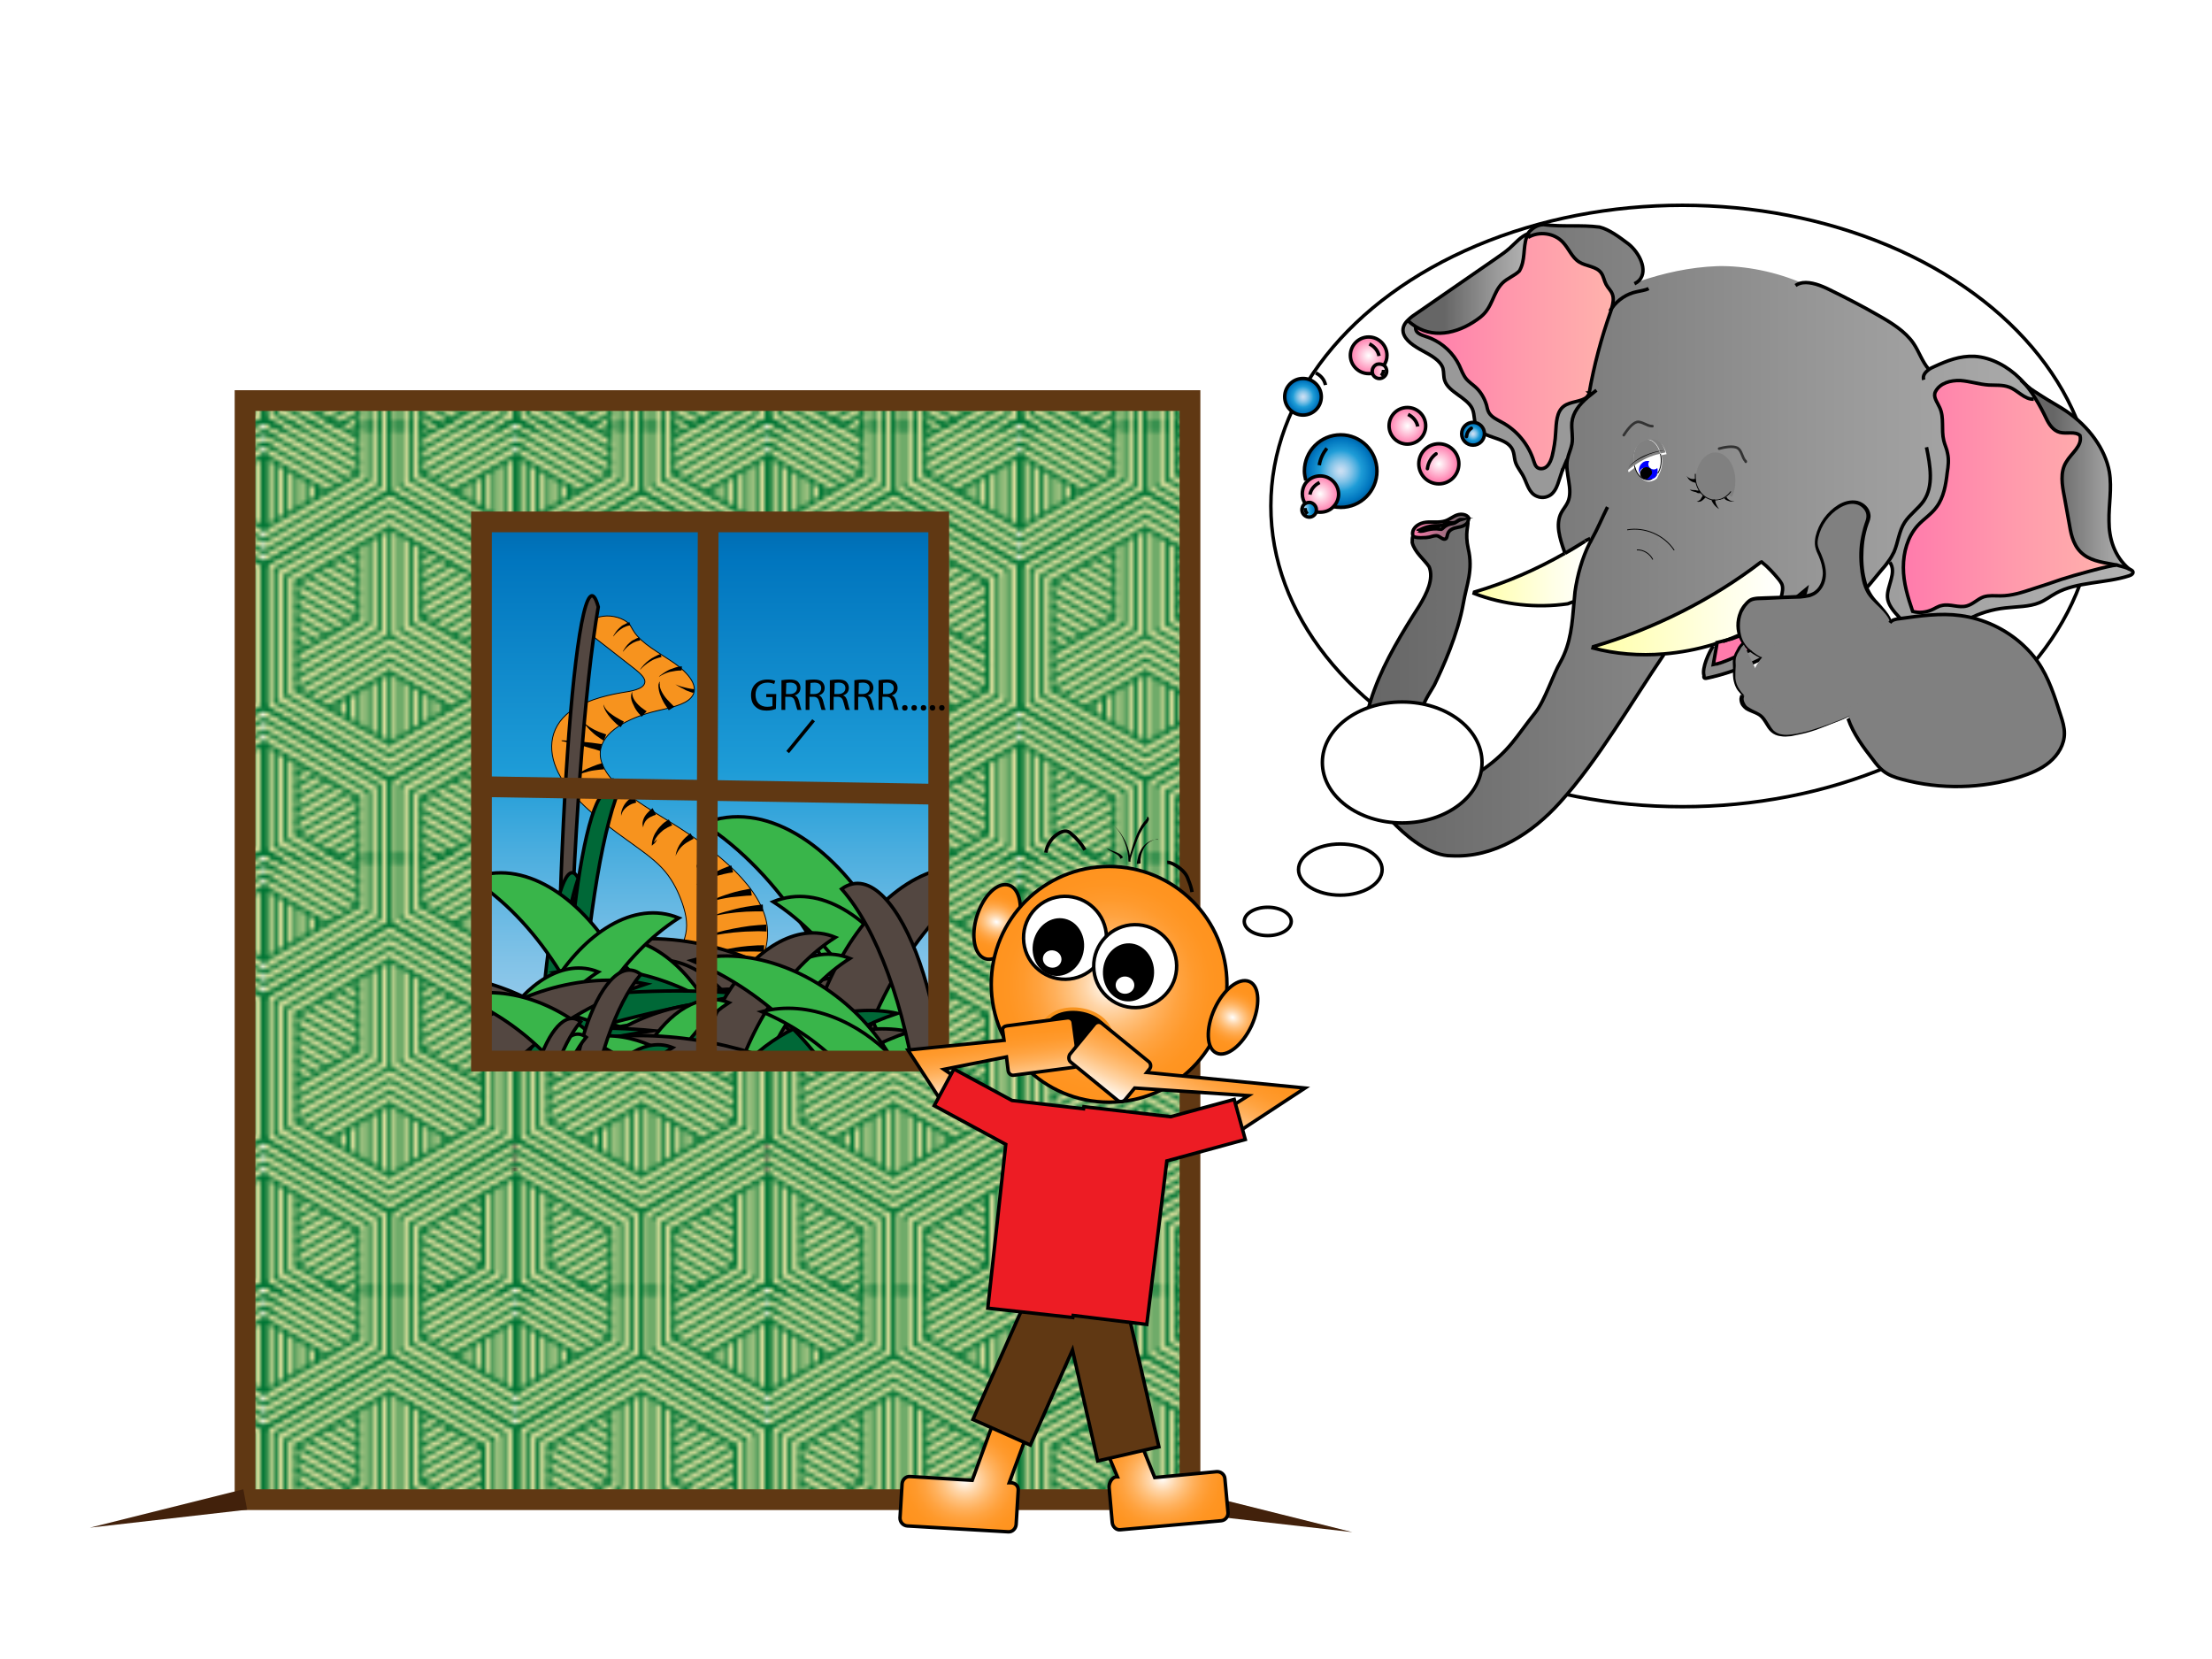 <?xml version="1.0" encoding="utf-8"?>
<!-- Generator: Adobe Illustrator 19.2.0, SVG Export Plug-In . SVG Version: 6.00 Build 0)  -->
<svg version="1.1" id="Layer_1" xmlns="http://www.w3.org/2000/svg" xmlns:xlink="http://www.w3.org/1999/xlink" x="0px" y="0px"
	 viewBox="0 0 640 480" style="enable-background:new 0 0 640 480;" xml:space="preserve">
<style type="text/css">
	.st0{fill:none;}
	.st1{fill:none;stroke:#007534;stroke-linecap:round;}
	.st2{fill:#DEE19F;}
	.st3{fill:#FFFFFF;stroke:#000000;stroke-miterlimit:10;}
	.st4{fill:#42210B;}
	.st5{fill:url(#SVGID_1_);}
	.st6{fill:#F7931E;stroke:#000000;stroke-width:0.25;stroke-miterlimit:10;}
	.st7{fill:#006837;stroke:#000000;stroke-miterlimit:10;}
	.st8{fill:#534741;stroke:#000000;stroke-miterlimit:10;}
	.st9{fill:#39B54A;stroke:#000000;stroke-miterlimit:10;}
	.st10{fill:#8CC63F;stroke:#000000;stroke-miterlimit:10;}
	.st11{fill:url(#SVGID_2_);stroke:#603813;stroke-width:6;stroke-miterlimit:10;}
	.st12{fill:url(#SVGID_4_);stroke:#000000;stroke-miterlimit:10;}
	.st13{fill:url(#SVGID_5_);stroke:#000000;stroke-miterlimit:10;}
	.st14{fill:#603813;stroke:#000000;stroke-miterlimit:10;}
	.st15{fill:url(#SVGID_6_);stroke:#000000;stroke-miterlimit:10;}
	.st16{fill:url(#SVGID_7_);stroke:#000000;stroke-miterlimit:10;}
	.st17{fill:url(#SVGID_8_);stroke:#000000;stroke-miterlimit:10;}
	.st18{fill:none;stroke:#000000;stroke-miterlimit:10;}
	.st19{stroke:#F7931E;stroke-miterlimit:10;}
	.st20{fill:url(#SVGID_9_);stroke:#000000;stroke-miterlimit:10;}
	.st21{fill:url(#SVGID_10_);stroke:#000000;stroke-miterlimit:10;}
	.st22{fill:#ED1C24;stroke:#000000;stroke-miterlimit:10;}
	.st23{fill:none;stroke:#603813;stroke-width:6;stroke-miterlimit:10;}
	.st24{fill:#FFFFFF;}
	.st25{fill:url(#SVGID_11_);}
	.st26{fill:url(#SVGID_12_);}
	.st27{fill:url(#SVGID_13_);}
	.st28{fill:#FF7BAC;}
	.st29{fill:#0000FF;}
	.st30{fill:#808080;}
	.st31{fill:url(#SVGID_14_);}
	.st32{fill:url(#SVGID_15_);}
	.st33{fill:#999999;}
	.st34{fill:url(#SVGID_16_);}
	.st35{fill:url(#SVGID_17_);}
	.st36{fill:url(#SVGID_18_);}
	.st37{fill:url(#SVGID_19_);}
	.st38{fill:url(#SVGID_20_);}
	.st39{fill:url(#SVGID_21_);}
	.st40{fill:url(#SVGID_22_);}
	.st41{fill:url(#SVGID_23_);}
	.st42{fill:url(#SVGID_24_);}
	.st43{fill:url(#SVGID_25_);}
	.st44{fill:none;stroke:#000000;stroke-width:0.25;stroke-miterlimit:10;}
	.st45{fill:none;stroke:#333333;stroke-width:0.75;stroke-linecap:round;stroke-miterlimit:10;}
	.st46{fill:url(#SVGID_26_);stroke:#000000;stroke-miterlimit:10;}
	.st47{fill:none;stroke:#000000;stroke-linecap:round;stroke-linejoin:round;}
	.st48{fill:url(#SVGID_27_);stroke:#000000;stroke-miterlimit:10;}
	.st49{fill:url(#SVGID_28_);stroke:#000000;stroke-linecap:round;stroke-linejoin:round;}
	.st50{fill:#808080;stroke:#000000;stroke-width:0.25;stroke-miterlimit:10;}
	.st51{fill:#808080;stroke:#000000;stroke-miterlimit:10;}
</style>
<pattern  y="480" width="55.4" height="96" patternUnits="userSpaceOnUse" id="SVGID_3_" viewBox="55.9 -128.5 55.4 96" style="overflow:visible;">
	<g>
		<rect x="55.9" y="-128.5" class="st0" width="55.4" height="96"/>
		<g>
			<rect x="55.9" y="-128.5" class="st0" width="55.4" height="96"/>
			<g>
				<polyline class="st1" points="111.4,-157.8 136.8,-143.2 136.8,-126.1 				"/>
				<polyline class="st1" points="111.4,-155.2 134.4,-141.8 134.4,-126.1 				"/>
				<polyline class="st1" points="111.4,-152.5 132.1,-140.5 132.1,-126.1 				"/>
				<polyline class="st1" points="111.4,-160.5 139.1,-144.5 139.1,-126.1 				"/>
				<polyline class="st1" points="111.4,-124.5 111.4,-128.5 108.8,-130 				"/>
				<line class="st1" x1="111.4" y1="-128.5" x2="132.1" y2="-140.5"/>
			</g>
			<g>
				<line class="st1" x1="72.1" y1="-129.8" x2="76.7" y2="-127.1"/>
				<line class="st1" x1="69.8" y1="-128.5" x2="76.7" y2="-124.5"/>
				<line class="st1" x1="95.2" y1="-129.8" x2="90.6" y2="-127.1"/>
				<line class="st1" x1="97.5" y1="-128.5" x2="90.6" y2="-124.5"/>
				<polyline class="st1" points="55.9,-157.8 81.3,-143.2 81.3,-126.1 				"/>
				<polyline class="st1" points="55.9,-155.2 79,-141.8 79,-126.1 				"/>
				<polyline class="st1" points="55.9,-152.5 76.7,-140.5 76.7,-126.1 				"/>
				<polyline class="st1" points="85.9,-126.1 85.9,-143.2 111.4,-157.8 				"/>
				<polyline class="st1" points="88.3,-126.1 88.3,-141.8 111.4,-155.2 				"/>
				<polyline class="st1" points="90.6,-126.1 90.6,-140.5 111.4,-152.5 				"/>
				<polyline class="st1" points="83.6,-126.1 83.6,-144.5 111.4,-160.5 				"/>
				<polyline class="st1" points="55.9,-160.5 83.6,-144.5 83.6,-126.1 				"/>
				<line class="st1" x1="58.2" y1="-127.2" x2="76.7" y2="-137.8"/>
				<line class="st1" x1="60.5" y1="-125.8" x2="76.7" y2="-135.2"/>
				<line class="st1" x1="62.9" y1="-124.5" x2="76.7" y2="-132.5"/>
				<polyline class="st1" points="111.4,-124.5 111.4,-128.5 114,-130 				"/>
				<line class="st1" x1="111.4" y1="-128.5" x2="90.6" y2="-140.5"/>
				<line class="st1" x1="109" y1="-127.2" x2="90.6" y2="-137.8"/>
				<line class="st1" x1="106.7" y1="-125.8" x2="90.5" y2="-135.2"/>
				<line class="st1" x1="104.4" y1="-124.5" x2="90.5" y2="-132.5"/>
				<polyline class="st1" points="55.9,-124.5 55.9,-128.5 53.3,-130 				"/>
				<line class="st1" x1="55.9" y1="-128.5" x2="76.7" y2="-140.5"/>
			</g>
			<g>
				<polyline class="st1" points="30.5,-126.1 30.5,-143.2 55.9,-157.8 				"/>
				<polyline class="st1" points="32.8,-126.1 32.8,-141.8 55.9,-155.2 				"/>
				<polyline class="st1" points="35.1,-126.1 35.1,-140.5 55.9,-152.5 				"/>
				<polyline class="st1" points="28.2,-126.1 28.2,-144.5 55.9,-160.5 				"/>
				<polyline class="st1" points="55.9,-124.5 55.9,-128.5 58.5,-130 				"/>
				<line class="st1" x1="55.9" y1="-128.5" x2="35.1" y2="-140.5"/>
			</g>
			<g>
				<line class="st1" x1="111.4" y1="-40.5" x2="111.4" y2="-56.5"/>
				<polyline class="st1" points="111.4,-99.2 136.8,-113.8 136.8,-130.9 				"/>
				<polyline class="st1" points="111.4,-101.8 134.4,-115.2 134.4,-130.9 				"/>
				<polyline class="st1" points="111.4,-104.5 132.1,-116.5 132.1,-130.9 				"/>
				<polyline class="st1" points="111.4,-61.8 136.8,-47.2 136.8,-30.1 				"/>
				<polyline class="st1" points="111.4,-59.2 134.4,-45.8 134.4,-30.1 				"/>
				<polyline class="st1" points="111.4,-56.5 132.1,-44.5 132.1,-30.1 				"/>
				<polygon class="st1" points="166.8,-64.5 166.8,-96.5 139.1,-112.5 111.4,-96.5 111.4,-64.5 139.1,-48.5 				"/>
				<polyline class="st1" points="111.4,-96.5 139.1,-112.5 139.1,-130.9 				"/>
				<polyline class="st1" points="111.4,-64.5 139.1,-48.5 139.1,-30.1 				"/>
				<polyline class="st1" points="111.4,-104.5 111.4,-128.5 114.8,-130.5 				"/>
				<line class="st1" x1="111.4" y1="-128.5" x2="107.9" y2="-130.5"/>
				<polyline class="st1" points="111.4,-28.5 111.4,-32.5 108.8,-34 				"/>
				<line class="st1" x1="111.4" y1="-32.5" x2="132.1" y2="-44.5"/>
				<polyline class="st1" points="109.3,-36.3 111.4,-35.2 129.8,-45.9 				"/>
				<polyline class="st1" points="109.9,-38.7 111.4,-37.8 127.6,-47.2 				"/>
				<polyline class="st1" points="110.5,-41 111.4,-40.5 125.2,-48.5 				"/>
			</g>
			<g>
				<rect x="55.9" y="-128.5" class="st2" width="55.4" height="96"/>
				<line class="st1" x1="90.6" y1="-63.2" x2="92.9" y2="-61.9"/>
				<line class="st1" x1="90.6" y1="-65.9" x2="95.2" y2="-63.2"/>
				<line class="st1" x1="90.6" y1="-68.5" x2="97.5" y2="-64.5"/>
				<line class="st1" x1="90.6" y1="-71.2" x2="99.8" y2="-65.8"/>
				<line class="st1" x1="90.6" y1="-73.8" x2="102.1" y2="-67.2"/>
				<line class="st1" x1="90.6" y1="-76.5" x2="104.4" y2="-68.5"/>
				<line class="st1" x1="102.1" y1="-83.1" x2="104.4" y2="-81.8"/>
				<line class="st1" x1="99.8" y1="-81.8" x2="104.4" y2="-79.1"/>
				<line class="st1" x1="97.5" y1="-80.5" x2="104.4" y2="-76.5"/>
				<line class="st1" x1="95.2" y1="-79.2" x2="104.4" y2="-73.8"/>
				<line class="st1" x1="92.9" y1="-77.8" x2="104.4" y2="-71.2"/>
				<line class="st1" x1="65.2" y1="-83.1" x2="62.9" y2="-81.8"/>
				<line class="st1" x1="67.5" y1="-81.8" x2="62.9" y2="-79.1"/>
				<line class="st1" x1="69.8" y1="-80.5" x2="62.9" y2="-76.5"/>
				<line class="st1" x1="72.1" y1="-79.2" x2="62.9" y2="-73.8"/>
				<line class="st1" x1="74.4" y1="-77.8" x2="62.9" y2="-71.2"/>
				<line class="st1" x1="76.7" y1="-76.5" x2="62.9" y2="-68.5"/>
				<line class="st1" x1="76.7" y1="-63.2" x2="74.4" y2="-61.9"/>
				<line class="st1" x1="76.7" y1="-65.9" x2="72.1" y2="-63.2"/>
				<line class="st1" x1="76.7" y1="-68.5" x2="69.8" y2="-64.5"/>
				<line class="st1" x1="76.7" y1="-71.2" x2="67.5" y2="-65.8"/>
				<line class="st1" x1="76.7" y1="-73.8" x2="65.2" y2="-67.2"/>
				<line class="st1" x1="95.1" y1="-95.2" x2="95.1" y2="-97.8"/>
				<line class="st1" x1="92.8" y1="-93.8" x2="92.8" y2="-99.2"/>
				<line class="st1" x1="90.5" y1="-92.5" x2="90.5" y2="-100.5"/>
				<line class="st1" x1="88.2" y1="-91.2" x2="88.2" y2="-101.8"/>
				<line class="st1" x1="85.9" y1="-89.8" x2="85.9" y2="-103.2"/>
				<line class="st1" x1="83.6" y1="-88.5" x2="83.6" y2="-104.5"/>
				<line class="st1" x1="72.1" y1="-95.2" x2="72.1" y2="-97.8"/>
				<line class="st1" x1="74.4" y1="-93.8" x2="74.4" y2="-99.2"/>
				<line class="st1" x1="76.7" y1="-92.5" x2="76.7" y2="-100.5"/>
				<line class="st1" x1="79" y1="-91.2" x2="79" y2="-101.8"/>
				<line class="st1" x1="81.3" y1="-89.8" x2="81.3" y2="-103.2"/>
				<line class="st1" x1="74.4" y1="-35.1" x2="76.7" y2="-33.8"/>
				<line class="st1" x1="72.1" y1="-33.8" x2="76.7" y2="-31.1"/>
				<line class="st1" x1="69.8" y1="-32.5" x2="76.7" y2="-28.5"/>
				<line class="st1" x1="67.4" y1="-47.2" x2="67.4" y2="-49.8"/>
				<line class="st1" x1="65.1" y1="-45.8" x2="65.1" y2="-51.2"/>
				<line class="st1" x1="62.8" y1="-44.5" x2="62.8" y2="-52.5"/>
				<line class="st1" x1="60.5" y1="-43.2" x2="60.5" y2="-53.8"/>
				<line class="st1" x1="58.2" y1="-41.8" x2="58.2" y2="-55.2"/>
				<line class="st1" x1="55.9" y1="-40.5" x2="55.9" y2="-56.5"/>
				<line class="st1" x1="92.9" y1="-35.1" x2="90.6" y2="-33.8"/>
				<line class="st1" x1="95.2" y1="-33.8" x2="90.6" y2="-31.1"/>
				<line class="st1" x1="97.5" y1="-32.5" x2="90.6" y2="-28.5"/>
				<line class="st1" x1="111.4" y1="-40.5" x2="111.4" y2="-56.5"/>
				<line class="st1" x1="99.8" y1="-47.2" x2="99.8" y2="-49.8"/>
				<line class="st1" x1="102.1" y1="-45.8" x2="102.1" y2="-51.2"/>
				<line class="st1" x1="104.5" y1="-44.5" x2="104.5" y2="-52.5"/>
				<line class="st1" x1="106.8" y1="-43.2" x2="106.8" y2="-53.8"/>
				<line class="st1" x1="109.1" y1="-41.8" x2="109.1" y2="-55.2"/>
				<line class="st1" x1="62.9" y1="-111.2" x2="65.2" y2="-109.9"/>
				<line class="st1" x1="62.9" y1="-113.9" x2="67.5" y2="-111.2"/>
				<line class="st1" x1="62.9" y1="-116.5" x2="69.8" y2="-112.5"/>
				<line class="st1" x1="62.9" y1="-119.2" x2="72.1" y2="-113.8"/>
				<line class="st1" x1="62.9" y1="-121.8" x2="74.4" y2="-115.2"/>
				<line class="st1" x1="62.9" y1="-124.5" x2="76.7" y2="-116.5"/>
				<line class="st1" x1="72.1" y1="-129.8" x2="76.7" y2="-127.1"/>
				<line class="st1" x1="69.8" y1="-128.5" x2="76.7" y2="-124.5"/>
				<line class="st1" x1="67.5" y1="-127.2" x2="76.7" y2="-121.8"/>
				<line class="st1" x1="65.2" y1="-125.8" x2="76.7" y2="-119.2"/>
				<line class="st1" x1="95.2" y1="-129.8" x2="90.6" y2="-127.1"/>
				<line class="st1" x1="97.5" y1="-128.5" x2="90.6" y2="-124.5"/>
				<line class="st1" x1="99.8" y1="-127.2" x2="90.6" y2="-121.8"/>
				<line class="st1" x1="102.1" y1="-125.8" x2="90.6" y2="-119.2"/>
				<line class="st1" x1="104.4" y1="-124.5" x2="90.6" y2="-116.5"/>
				<line class="st1" x1="104.4" y1="-111.2" x2="102.1" y2="-109.9"/>
				<line class="st1" x1="104.4" y1="-113.9" x2="99.8" y2="-111.2"/>
				<line class="st1" x1="104.4" y1="-116.5" x2="97.5" y2="-112.5"/>
				<line class="st1" x1="104.4" y1="-119.2" x2="95.2" y2="-113.8"/>
				<line class="st1" x1="104.4" y1="-121.8" x2="92.9" y2="-115.2"/>
				<polygon class="st1" points="104.4,-68.5 104.4,-92.5 83.6,-104.5 62.9,-92.5 62.9,-68.5 83.6,-56.5 				"/>
				<polygon class="st1" points="83.6,-51.2 109,-65.8 109,-95.2 83.6,-109.8 58.2,-95.2 58.2,-65.8 				"/>
				<polygon class="st1" points="83.6,-53.8 106.7,-67.2 106.7,-93.8 83.6,-107.2 60.5,-93.8 60.5,-67.2 				"/>
				<polyline class="st1" points="55.9,-99.2 81.3,-113.8 81.3,-130.9 				"/>
				<polyline class="st1" points="55.9,-101.8 79,-115.2 79,-130.9 				"/>
				<polyline class="st1" points="55.9,-104.5 76.7,-116.5 76.7,-130.9 				"/>
				<polyline class="st1" points="85.9,-130.9 85.9,-113.8 111.4,-99.2 				"/>
				<polyline class="st1" points="88.3,-130.9 88.3,-115.2 111.4,-101.8 				"/>
				<polyline class="st1" points="90.6,-130.9 90.6,-116.5 111.4,-104.5 				"/>
				<polyline class="st1" points="55.9,-61.8 81.3,-47.2 81.3,-30.1 				"/>
				<polyline class="st1" points="55.9,-59.2 79,-45.8 79,-30.1 				"/>
				<polyline class="st1" points="55.9,-56.5 76.7,-44.5 76.7,-30.1 				"/>
				<polyline class="st1" points="85.9,-30.1 85.9,-47.2 111.4,-61.8 				"/>
				<polyline class="st1" points="88.3,-30.1 88.3,-45.8 111.4,-59.2 				"/>
				<polyline class="st1" points="90.6,-30.1 90.6,-44.5 111.4,-56.5 				"/>
				<polygon class="st1" points="111.4,-64.5 111.4,-96.5 83.6,-112.5 55.9,-96.5 55.9,-64.5 83.6,-48.5 				"/>
				<polyline class="st1" points="83.6,-30.1 83.6,-48.5 111.4,-64.5 				"/>
				<polyline class="st1" points="55.9,-96.5 83.6,-112.5 83.6,-130.9 				"/>
				<polyline class="st1" points="83.6,-130.9 83.6,-112.5 111.4,-96.5 				"/>
				<polyline class="st1" points="55.9,-64.5 83.6,-48.5 83.6,-30.1 				"/>
				<polyline class="st1" points="83.6,-56.5 83.6,-80.5 104.4,-92.5 				"/>
				<polyline class="st1" points="85.9,-57.8 85.9,-79.2 104.4,-89.8 				"/>
				<polyline class="st1" points="88.3,-59.1 88.3,-77.8 104.5,-87.2 				"/>
				<polyline class="st1" points="90.6,-60.5 90.6,-76.5 104.5,-84.5 				"/>
				<line class="st1" x1="83.6" y1="-80.5" x2="62.9" y2="-92.5"/>
				<polyline class="st1" points="102.1,-93.8 83.6,-83.2 65.2,-93.8 				"/>
				<polyline class="st1" points="99.8,-95.2 83.6,-85.8 67.4,-95.2 				"/>
				<polyline class="st1" points="97.5,-96.5 83.6,-88.5 69.8,-96.5 				"/>
				<polyline class="st1" points="81.3,-57.8 81.3,-79.2 62.8,-89.8 				"/>
				<polyline class="st1" points="79,-59.1 79,-77.8 62.8,-87.2 				"/>
				<polyline class="st1" points="76.7,-60.5 76.7,-76.5 62.8,-84.5 				"/>
				<line class="st1" x1="58.2" y1="-31.2" x2="76.7" y2="-41.8"/>
				<line class="st1" x1="60.5" y1="-29.8" x2="76.7" y2="-39.2"/>
				<line class="st1" x1="62.9" y1="-28.5" x2="76.7" y2="-36.5"/>
				<polyline class="st1" points="111.4,-28.5 111.4,-32.5 114,-34 				"/>
				<line class="st1" x1="111.4" y1="-32.5" x2="90.6" y2="-44.5"/>
				<polyline class="st1" points="113.4,-36.3 111.4,-35.2 92.9,-45.9 				"/>
				<polyline class="st1" points="112.8,-38.7 111.4,-37.8 95.1,-47.2 				"/>
				<polyline class="st1" points="112.3,-41 111.4,-40.5 97.5,-48.5 				"/>
				<line class="st1" x1="109" y1="-31.2" x2="90.6" y2="-41.8"/>
				<line class="st1" x1="106.7" y1="-29.8" x2="90.5" y2="-39.2"/>
				<line class="st1" x1="104.4" y1="-28.5" x2="90.5" y2="-36.5"/>
				<polyline class="st1" points="55.9,-104.5 55.9,-128.5 59.4,-130.5 				"/>
				<polyline class="st1" points="58.2,-105.8 58.2,-127.2 63.7,-130.3 				"/>
				<polyline class="st1" points="60.5,-107.1 60.5,-125.8 68.1,-130.2 				"/>
				<polyline class="st1" points="62.9,-108.5 62.9,-124.5 72.4,-130 				"/>
				<line class="st1" x1="55.9" y1="-128.5" x2="52.5" y2="-130.5"/>
				<polyline class="st1" points="109,-105.8 109,-127.2 103.5,-130.3 				"/>
				<polyline class="st1" points="106.7,-107.1 106.7,-125.8 99.2,-130.2 				"/>
				<polyline class="st1" points="104.4,-108.5 104.4,-124.5 94.9,-130 				"/>
				<polyline class="st1" points="55.9,-28.5 55.9,-32.5 53.3,-34 				"/>
				<line class="st1" x1="55.9" y1="-32.5" x2="76.7" y2="-44.5"/>
				<polyline class="st1" points="53.9,-36.3 55.9,-35.2 74.4,-45.9 				"/>
				<polyline class="st1" points="54.5,-38.7 55.9,-37.8 72.1,-47.2 				"/>
				<polyline class="st1" points="55,-41 55.9,-40.5 69.8,-48.5 				"/>
				<polyline class="st1" points="111.4,-104.5 111.4,-128.5 114.8,-130.5 				"/>
				<line class="st1" x1="111.4" y1="-128.5" x2="107.9" y2="-130.5"/>
			</g>
			<g>
				<line class="st1" x1="55.9" y1="-40.5" x2="55.9" y2="-56.5"/>
				<polyline class="st1" points="30.5,-130.9 30.5,-113.8 55.9,-99.2 				"/>
				<polyline class="st1" points="32.8,-130.9 32.8,-115.2 55.9,-101.8 				"/>
				<polyline class="st1" points="35.1,-130.9 35.1,-116.5 55.9,-104.5 				"/>
				<polyline class="st1" points="30.5,-30.1 30.5,-47.2 55.9,-61.8 				"/>
				<polyline class="st1" points="32.8,-30.1 32.8,-45.8 55.9,-59.2 				"/>
				<polyline class="st1" points="35.1,-30.1 35.1,-44.5 55.9,-56.5 				"/>
				<polygon class="st1" points="55.9,-64.5 55.9,-96.5 28.2,-112.5 0.5,-96.5 0.5,-64.5 28.2,-48.5 				"/>
				<polyline class="st1" points="28.2,-30.1 28.2,-48.5 55.9,-64.5 				"/>
				<polyline class="st1" points="28.2,-130.9 28.2,-112.5 55.9,-96.5 				"/>
				<polyline class="st1" points="55.9,-28.5 55.9,-32.5 58.5,-34 				"/>
				<line class="st1" x1="55.9" y1="-32.5" x2="35.1" y2="-44.5"/>
				<polyline class="st1" points="58,-36.3 55.9,-35.2 37.5,-45.9 				"/>
				<polyline class="st1" points="57.4,-38.7 55.9,-37.8 39.7,-47.2 				"/>
				<polyline class="st1" points="56.8,-41 55.9,-40.5 42.1,-48.5 				"/>
				<polyline class="st1" points="55.9,-104.5 55.9,-128.5 59.4,-130.5 				"/>
				<line class="st1" x1="55.9" y1="-128.5" x2="52.5" y2="-130.5"/>
			</g>
			<g>
				<polyline class="st1" points="111.4,-3.2 136.8,-17.8 136.8,-34.9 				"/>
				<polyline class="st1" points="111.4,-5.8 134.4,-19.2 134.4,-34.9 				"/>
				<polyline class="st1" points="111.4,-8.5 132.1,-20.5 132.1,-34.9 				"/>
				<polyline class="st1" points="111.4,-0.5 139.1,-16.5 139.1,-34.9 				"/>
				<polyline class="st1" points="111.4,-8.5 111.4,-32.5 114.8,-34.5 				"/>
				<line class="st1" x1="111.4" y1="-32.5" x2="107.9" y2="-34.5"/>
			</g>
			<g>
				<line class="st1" x1="72.1" y1="-33.8" x2="76.7" y2="-31.1"/>
				<line class="st1" x1="69.8" y1="-32.5" x2="76.7" y2="-28.5"/>
				<line class="st1" x1="95.2" y1="-33.8" x2="90.6" y2="-31.1"/>
				<line class="st1" x1="97.5" y1="-32.5" x2="90.6" y2="-28.5"/>
				<polyline class="st1" points="55.9,-3.2 81.3,-17.8 81.3,-34.9 				"/>
				<polyline class="st1" points="55.9,-5.8 79,-19.2 79,-34.9 				"/>
				<polyline class="st1" points="55.9,-8.5 76.7,-20.5 76.7,-34.9 				"/>
				<polyline class="st1" points="85.9,-34.9 85.9,-17.8 111.4,-3.2 				"/>
				<polyline class="st1" points="88.3,-34.9 88.3,-19.2 111.4,-5.8 				"/>
				<polyline class="st1" points="90.6,-34.9 90.6,-20.5 111.4,-8.5 				"/>
				<polyline class="st1" points="55.9,-0.5 83.6,-16.5 83.6,-34.9 				"/>
				<polyline class="st1" points="83.6,-34.9 83.6,-16.5 111.4,-0.5 				"/>
				<polyline class="st1" points="55.9,-8.5 55.9,-32.5 59.4,-34.5 				"/>
				<polyline class="st1" points="58.2,-9.8 58.2,-31.2 63.7,-34.3 				"/>
				<polyline class="st1" points="60.5,-11.1 60.5,-29.8 68.1,-34.2 				"/>
				<polyline class="st1" points="62.9,-12.5 62.9,-28.5 72.4,-34 				"/>
				<line class="st1" x1="55.9" y1="-32.5" x2="52.5" y2="-34.5"/>
				<polyline class="st1" points="109,-9.8 109,-31.2 103.5,-34.3 				"/>
				<polyline class="st1" points="106.7,-11.1 106.7,-29.8 99.2,-34.2 				"/>
				<polyline class="st1" points="104.4,-12.5 104.4,-28.5 94.9,-34 				"/>
				<polyline class="st1" points="111.4,-8.5 111.4,-32.5 114.8,-34.5 				"/>
				<line class="st1" x1="111.4" y1="-32.5" x2="107.9" y2="-34.5"/>
			</g>
			<g>
				<polyline class="st1" points="30.5,-34.9 30.5,-17.8 55.9,-3.2 				"/>
				<polyline class="st1" points="32.8,-34.9 32.8,-19.2 55.9,-5.8 				"/>
				<polyline class="st1" points="35.1,-34.9 35.1,-20.5 55.9,-8.5 				"/>
				<polyline class="st1" points="28.2,-34.9 28.2,-16.5 55.9,-0.5 				"/>
				<polyline class="st1" points="55.9,-8.5 55.9,-32.5 59.4,-34.5 				"/>
				<line class="st1" x1="55.9" y1="-32.5" x2="52.5" y2="-34.5"/>
			</g>
		</g>
	</g>
</pattern>
<g>
	<ellipse class="st3" cx="486.8" cy="146.4" rx="119.1" ry="87"/>
	<g>
		<polygon class="st4" points="346.9,432.2 391.3,443.3 345.8,438.1 		"/>
	</g>
	
		<linearGradient id="SVGID_1_" gradientUnits="userSpaceOnUse" x1="889.308" y1="138.7" x2="889.308" y2="347" gradientTransform="matrix(-1 0 0 -1 1093.558 480)">
		<stop  offset="0" style="stop-color:#CCE0F4"/>
		<stop  offset="6.405089e-002" style="stop-color:#C3DCF2"/>
		<stop  offset="0.171" style="stop-color:#A9D2EE"/>
		<stop  offset="0.307" style="stop-color:#80C2E7"/>
		<stop  offset="0.465" style="stop-color:#47ACDE"/>
		<stop  offset="0.567" style="stop-color:#1E9CD7"/>
		<stop  offset="0.865" style="stop-color:#0075BE"/>
		<stop  offset="0.994" style="stop-color:#005B97"/>
	</linearGradient>
	<polygon class="st5" points="117.4,341.3 291.1,341.3 291.1,133 117.4,133 	"/>
	<g>
		<path class="st6" d="M217,283.7c3.4-4.8,5.6-10,5-15.5c-1.3-11.2-14.1-21.7-28-30.3c-4.8-3-9.8-5.9-13.8-9.3
			c-4-3.4-6.9-7.4-6.5-11.2c0.5-5.6,7.9-9.7,16.2-11.7c3.8-0.9,8.2-1.7,10.1-3.9c2.6-3-0.8-7.1-5-10s-9.4-5.6-11.6-9.1
			c-0.5-0.7-0.8-1.5-1.4-2.2c-1.5-1.6-4.8-2.6-7.5-2.2c-2.7,0.3-4.5,1.9-4.1,3.7c0.3,1.5,2,2.8,3.6,4c3.2,2.5,6.4,5,9.6,7.5
			c1.6,1.3,3.4,2.8,2.9,4.2c-0.5,1.7-3.8,2.3-6.6,2.7c-5.8,1-11.2,2.7-14.9,5.4c-6.5,4.9-6.7,12.3-2.8,19s11.3,12.6,19,18.1
			c3.7,2.7,7.6,5.3,10.4,8.3c2.6,2.8,4.2,5.9,5.4,9c1.3,3.4,2.1,6.8,1.4,10c-1.3,7-9.1,13.1-6.1,20.3c6.7-2.5,13.7-4.7,21.1-6.6
			c1.1-0.3,2.8-0.4,3.4,0.3c1.3-2.8,2.7-5.6,4-8.4"/>
		<g>
			<path d="M218.2,281.1c-1.6,0-3.1,0-4.7,0.1c-1.6,0.1-3.1,0.3-4.7,0.5c-3.1,0.5-6.2,1.2-9.2,2.3l-0.1-0.3l2.8-1.6l-2.6,1.9
				l-0.1-0.3c2.9-1.4,5.9-2.4,9-3.1c1.6-0.4,3.1-0.7,4.7-0.9c1.6-0.3,3.2-0.4,4.8-0.6L218.2,281.1z"/>
		</g>
		<g>
			<path d="M221,275.4c0,0-1.3-0.1-3.1-0.1c-1.9,0-4.4,0-6.9,0.2s-5,0.6-6.8,1.1c-1.9,0.4-3.1,0.8-3.1,0.8s1.2-0.5,3-1.1
				s4.3-1.3,6.8-1.8s5.1-0.8,7-0.9c1-0.1,1.8-0.1,2.3-0.1c0.6,0,0.9,0,0.9,0L221,275.4z"/>
		</g>
		<g>
			<path d="M221.8,269.5c-1.6-0.1-3.2-0.1-4.8,0c-1.6,0-3.2,0.2-4.7,0.3c-3.2,0.3-6.3,0.9-9.4,1.7l-0.1-0.2l2.7-1.1l-2.6,1.3
				l-0.1-0.2c3-1.1,6.1-2,9.3-2.6c1.6-0.3,3.2-0.6,4.8-0.8c1.6-0.2,3.3-0.3,4.8-0.4L221.8,269.5z"/>
		</g>
		<g>
			<path d="M220.8,263.7c0,0-1,0-2.4,0c-1.5,0-3.4,0.1-5.4,0.3c-2,0.2-3.9,0.5-5.4,0.8s-2.4,0.6-2.4,0.6s0.9-0.4,2.3-0.9
				c1.4-0.5,3.3-1,5.3-1.5c1.9-0.5,3.9-0.8,5.4-1s2.5-0.3,2.5-0.3L220.8,263.7z"/>
		</g>
		<g>
			<path d="M217.5,259.1c-1,0-2,0.1-3,0.2s-2,0.2-3,0.3c-2,0.3-4,0.7-5.9,1.3l-0.5,0.1l0.4-0.3l1.1-1l-1,1.2l-0.1-0.2
				c1.8-0.9,3.8-1.6,5.7-2.2c1-0.3,2-0.6,3-0.8c1-0.2,2-0.4,3-0.6L217.5,259.1z"/>
		</g>
		<g>
			<path d="M212.1,252.4c-0.9,0.1-1.8,0.3-2.7,0.5s-1.8,0.5-2.6,0.7c-1.7,0.6-3.4,1.4-5,2.4l-0.2-0.2l1.5-1l-1.3,1.2l-0.2-0.2
				c1.4-1.3,3-2.3,4.7-3.2c0.9-0.4,1.7-0.8,2.6-1.2c0.9-0.4,1.8-0.7,2.7-1L212.1,252.4z"/>
		</g>
		<g>
			<path d="M206.8,247.4c0,0-0.1,0-0.3,0.1c-0.2,0-0.4,0.1-0.7,0.2c-0.6,0.2-1.4,0.5-2.1,0.9c-0.7,0.4-1.3,1.1-1.7,1.6s-0.5,1-0.5,1
				s0-0.1,0-0.3s0.1-0.5,0.2-0.8c0.2-0.7,0.7-1.5,1.3-2.2s1.4-1.3,2-1.7c0.3-0.2,0.6-0.4,0.8-0.5s0.3-0.2,0.3-0.2L206.8,247.4z"/>
		</g>
		<g>
			<path d="M200.7,242.7c0,0-0.1,0-0.3,0.1s-0.4,0.2-0.7,0.4c-0.6,0.3-1.4,0.8-2.1,1.4c-0.7,0.6-1.3,1.4-1.6,2
				c-0.4,0.6-0.5,1.1-0.5,1.1s0-0.5,0.2-1.2s0.6-1.7,1.2-2.5c0.6-0.9,1.3-1.6,1.9-2.1c0.3-0.3,0.6-0.5,0.7-0.6
				c0.2-0.1,0.3-0.2,0.3-0.2L200.7,242.7z"/>
		</g>
		<g>
			<path d="M194.5,238.8c-0.3,0.1-0.7,0.3-0.9,0.4c-0.3,0.1-0.6,0.3-0.9,0.5c-0.6,0.3-1.1,0.7-1.6,1.2c-1,0.9-1.8,2.1-2.1,3.4
				l-0.3-0.2c0.5-0.3,1-0.8,1.4-1.3c-0.2,0.6-0.6,1.2-1.2,1.6l-0.3,0.3v-0.5c0.1-1.5,0.7-2.9,1.6-4.1c0.4-0.6,1-1.2,1.5-1.7
				c0.3-0.3,0.6-0.5,0.9-0.7c0.3-0.2,0.6-0.4,0.9-0.6L194.5,238.8z"/>
		</g>
		<g>
			<path d="M184.1,232.2c0,0-0.1,0-0.3,0.1s-0.4,0.1-0.7,0.2c-0.6,0.2-1.3,0.6-1.9,1.1c-0.6,0.5-1.1,1.2-1.3,1.8
				c-0.1,0.3-0.2,0.6-0.2,0.7c0,0.2,0,0.3,0,0.3s0-0.1,0-0.3s0-0.5,0-0.8c0.1-0.7,0.4-1.6,0.9-2.4c0.5-0.8,1.2-1.5,1.8-1.9
				c0.3-0.2,0.6-0.4,0.7-0.5c0.2-0.1,0.3-0.2,0.3-0.2L184.1,232.2z"/>
		</g>
		<g>
			<path d="M177.9,227.1c0,0-0.1,0-0.3,0s-0.5,0.1-0.8,0.1c-0.6,0.1-1.5,0.3-2.3,0.7c-0.8,0.3-1.6,0.8-2,1.3
				c-0.2,0.2-0.4,0.5-0.5,0.6c-0.1,0.2-0.2,0.3-0.2,0.3s0-0.1,0.1-0.3s0.2-0.5,0.4-0.8c0.3-0.6,1-1.4,1.8-2s1.6-1.1,2.3-1.4
				c0.3-0.2,0.6-0.3,0.8-0.4c0.2-0.1,0.3-0.1,0.3-0.1L177.9,227.1z"/>
		</g>
		<g>
			<path d="M174.8,222.6c0,0-0.6,0-1.4,0.1c-0.8,0.1-2,0.2-3.1,0.5s-2.2,0.6-3,1c-0.8,0.3-1.3,0.7-1.3,0.7s0.4-0.4,1.1-0.9
				c0.7-0.5,1.7-1.1,2.8-1.6s2.2-0.9,3-1.2c0.9-0.3,1.4-0.4,1.4-0.4L174.8,222.6z"/>
		</g>
		<g>
			<path d="M173.7,217.3c-0.9-0.3-1.8-0.6-2.7-0.8c-0.9-0.3-1.8-0.5-2.8-0.8c-1.9-0.5-3.7-0.9-5.6-1.3v-0.2l1.3,0.5l-1.4-0.3v-0.2
				c1.9,0.1,3.9,0.2,5.8,0.4c1,0.1,1.9,0.2,2.9,0.3s1.9,0.3,2.9,0.4L173.7,217.3z"/>
		</g>
		<g>
			<path d="M174.7,214.3c0,0-0.4-0.2-1.1-0.7c-0.6-0.4-1.5-1-2.2-1.7c-0.8-0.7-1.4-1.4-1.9-2c-0.4-0.6-0.7-1-0.7-1s0.3,0.4,0.9,0.8
				c0.6,0.5,1.4,1,2.2,1.4s1.7,0.8,2.4,1c0.6,0.2,1.1,0.4,1.1,0.4L174.7,214.3z"/>
		</g>
		<g>
			<path d="M189.8,235.7c0,0-0.1,0-0.2,0.1c-0.2,0.1-0.3,0.1-0.6,0.2c-0.5,0.2-1.1,0.5-1.6,0.9s-0.9,1-1.1,1.6
				c-0.2,0.5-0.2,0.9-0.2,0.9s0-0.1-0.1-0.3c0-0.2-0.1-0.4-0.1-0.7c0-0.6,0.2-1.4,0.6-2.1c0.4-0.7,1-1.3,1.5-1.8
				c0.2-0.2,0.5-0.4,0.6-0.5s0.2-0.2,0.2-0.2L189.8,235.7z"/>
		</g>
		<g>
			<path d="M179.6,210.4c0,0-0.1-0.1-0.3-0.2c-0.2-0.1-0.4-0.4-0.8-0.6c-0.6-0.6-1.4-1.3-2.1-2.2c-0.7-0.8-1.3-1.8-1.6-2.6
				c-0.1-0.4-0.2-0.7-0.2-1c0-0.2,0-0.4,0-0.4s0,0.1,0,0.4c0.1,0.2,0.2,0.5,0.4,0.9c0.4,0.7,1.1,1.4,2,2c0.8,0.6,1.7,1.1,2.4,1.5
				c0.3,0.2,0.6,0.3,0.8,0.4c0.2,0.1,0.3,0.2,0.3,0.2L179.6,210.4z"/>
		</g>
		<g>
			<path d="M185.6,207.4c0,0-0.1-0.1-0.2-0.3c-0.1-0.2-0.3-0.4-0.6-0.7c-0.5-0.6-1.1-1.4-1.5-2.4c-0.5-0.9-0.8-1.9-0.7-2.7
				c0-0.4,0.1-0.7,0.2-0.9c0.1-0.2,0.2-0.3,0.2-0.3s0,0.1-0.1,0.3c0,0.2,0,0.5,0.1,0.8c0.1,0.7,0.6,1.5,1.2,2.2
				c0.6,0.7,1.3,1.3,1.9,1.7c0.3,0.2,0.5,0.4,0.7,0.5s0.3,0.2,0.3,0.2L185.6,207.4z"/>
		</g>
		<g>
			<path d="M193.5,205.5c0,0-0.1-0.1-0.2-0.3c-0.1-0.2-0.3-0.5-0.6-0.9c-0.5-0.7-1.1-1.8-1.5-2.8c-0.5-1.1-0.7-2.3-0.7-3.1
				c0-0.2,0-0.4,0.1-0.6c0-0.2,0.1-0.3,0.2-0.4c0.1-0.2,0.2-0.3,0.2-0.3s-0.1,0.1-0.1,0.4c0,0.1-0.1,0.3,0,0.4c0,0.2,0,0.4,0,0.6
				c0.1,0.8,0.6,1.8,1.2,2.7c0.6,0.9,1.4,1.7,2,2.3c0.3,0.3,0.5,0.5,0.7,0.7s0.3,0.3,0.3,0.3L193.5,205.5z"/>
		</g>
		<g>
			<path d="M200.6,200.5c0,0-0.3-0.1-0.9-0.3c-0.5-0.2-1.2-0.4-1.8-0.8c-1.3-0.6-2.5-1.4-2.5-1.4s1.3,0.6,2.7,0.9
				c0.7,0.2,1.4,0.3,1.9,0.4c0.5,0.1,0.9,0.1,0.9,0.1L200.6,200.5z"/>
		</g>
		<g>
			<path d="M197.2,194c-0.6,0-1.1,0-1.7,0.1c-0.6,0.1-1.1,0.2-1.7,0.3c-1.1,0.3-2.2,0.8-3.1,1.4v-0.1l0.5-0.3l-0.4,0.3v-0.1
				c0.9-0.7,1.9-1.4,3-1.9c0.5-0.2,1.1-0.4,1.7-0.6c0.6-0.2,1.2-0.3,1.8-0.3L197.2,194z"/>
		</g>
		<g>
			<path d="M191.4,190.1c-0.6,0.1-1.1,0.3-1.7,0.5c-0.6,0.2-1.1,0.5-1.6,0.8c-1,0.6-2,1.4-2.8,2.3h-0.1l0.4-0.4l-0.3,0.4h-0.1
				c0.7-1,1.5-1.9,2.6-2.7c0.5-0.4,1-0.7,1.6-1c0.5-0.3,1.2-0.6,1.7-0.8L191.4,190.1z"/>
		</g>
		<g>
			<path d="M185.2,185.3c-0.5,0.1-1,0.2-1.4,0.4c-0.5,0.2-0.9,0.4-1.3,0.7c-0.8,0.5-1.6,1.3-2.2,2.1h-0.1l0.3-0.4l-0.2,0.4h-0.1
				c0.5-0.9,1.1-1.8,1.9-2.5c0.4-0.4,0.8-0.7,1.3-0.9c0.5-0.3,1-0.5,1.5-0.7L185.2,185.3z"/>
		</g>
		<g>
			<path d="M182.4,180.9c-0.5,0.1-1,0.2-1.4,0.4c-0.5,0.2-0.9,0.4-1.3,0.7c-0.8,0.5-1.6,1.3-2.2,2.1h-0.1l0.3-0.4l-0.2,0.4h-0.1
				c0.5-0.9,1.1-1.8,1.9-2.5c0.4-0.4,0.8-0.7,1.3-0.9c0.5-0.3,1-0.5,1.5-0.7L182.4,180.9z"/>
		</g>
	</g>
	<path class="st7" d="M166.8,340.2c-0.6-9.3-0.3-20.2,0.2-29.8c1.9-34.7,5.9-64,11.1-79.2c-4.1-7.8-8.6,6.8-11.4,28
		c-2.9,22-4.5,52.3-3.6,80.9c1.1-0.3,2.2-0.6,3.2-0.8c0-4.5,0.1-8.9,0.1-13.4"/>
	<path class="st8" d="M164.2,340.2c-0.5-14.1-0.2-30.5,0.2-45c1.5-52.4,4.7-96.6,8.7-119.6c-3.2-11.8-6.7,10.3-8.9,42.3
		c-2.3,33.2-3.5,79.1-2.8,122.2c0.8-0.4,1.7-0.9,2.5-1.3c0-6.8,0.1-13.5,0.1-20.3"/>
	<path class="st8" d="M159.7,344.6c-0.5-6.9-0.2-14.9,0.2-22c1.4-25.6,4.4-47.2,8.2-58.4c-3-5.7-6.3,5-8.4,20.7
		c-2.1,16.2-3.3,38.6-2.7,59.6c0.8-0.2,1.6-0.4,2.4-0.6c0-3.3,0.1-6.6,0.1-9.9"/>
	<path class="st7" d="M158.7,337.1c-0.5-7.1-0.2-15.4,0.2-22.7c1.4-26.4,4.5-48.8,8.4-60.3c-3.1-5.9-6.5,5.2-8.7,21.4
		c-2.2,16.8-3.4,39.9-2.8,61.6c0.8-0.2,1.6-0.4,2.5-0.6c0-3.4,0.1-6.8,0.1-10.2"/>
	<path class="st8" d="M165.2,339.6c2.9-4.8,1.4-10.5-1-15.5c-8.6-18-27.5-33.2-51.2-41.1c19-4,39.7,3.5,52.7,14.5
		c13.5,11.4,20.8,27.2,16.8,42c-5-0.1-10-0.3-14.9-0.4c-0.2-2.3-0.4-4.6-0.6-7"/>
	<path class="st9" d="M177.4,339.6c2.3-7.3,1.1-15.8-0.8-23.4c-6.8-27.2-21.6-50.1-40.2-62c15-6.1,31.2,5.3,41.4,22
		c10.6,17.2,16.4,41,13.2,63.4c-3.9-0.2-7.8-0.4-11.7-0.7c-0.2-3.5-0.3-7-0.5-10.5"/>
	<path class="st7" d="M221.4,338.6c-4.8-3.6-2.2-7.7,1.7-11.4c14-13.3,44.8-24.5,83.3-30.3c-31-3-64.6,2.6-85.6,10.7
		c-21.9,8.4-33.9,20-27.3,31c8.1-0.1,16.2-0.2,24.3-0.3c0.3-1.7,0.7-3.4,1-5.1"/>
	<path class="st8" d="M209.9,339.6c-2.9-4.8-1.4-10.5,1-15.5c8.6-18,27.5-33.2,51.2-41.1c-19-4-39.7,3.5-52.7,14.5
		c-13.5,11.4-20.8,27.2-16.8,42c5-0.1,10-0.3,14.9-0.4c0.2-2.3,0.4-4.6,0.6-7"/>
	<path class="st10" d="M218.3,338.6c1.3-4,0.6-8.6-0.4-12.7c-3.7-14.8-11.7-27.2-21.8-33.7c8.1-3.3,16.9,2.9,22.5,11.9
		c5.7,9.4,8.9,22.3,7.2,34.4c-2.1-0.1-4.2-0.2-6.4-0.4c-0.1-1.9-0.2-3.8-0.3-5.7"/>
	<path class="st8" d="M237.8,340.6c3.5-5.8,1.6-12.5-1.2-18.5c-10.3-21.5-33-39.7-61.3-49.2c22.8-4.8,47.5,4.2,63,17.4
		c16.1,13.7,24.9,32.5,20.1,50.2c-6-0.2-11.9-0.4-17.9-0.5c-0.2-2.8-0.5-5.5-0.7-8.3"/>
	<path class="st9" d="M252.5,340.6c2.8-8.7,1.3-18.9-1-28c-8.1-32.5-25.9-60-48.1-74.3c17.9-7.3,37.3,6.4,49.5,26.3
		c12.6,20.6,19.6,49.1,15.8,75.9c-4.7-0.3-9.4-0.5-14-0.8c-0.2-4.2-0.4-8.4-0.6-12.6"/>
	<path class="st7" d="M206.4,341.9c2.2-3.6,1-7.7-0.8-11.4c-6.3-13.3-20.3-24.5-37.8-30.3c14-3,29.3,2.6,38.8,10.7
		c9.9,8.4,15.4,20,12.4,30.9c-3.7-0.1-7.3-0.2-11-0.3c-0.1-1.7-0.3-3.4-0.4-5.1"/>
	<path class="st8" d="M215.4,341.9c1.7-5.4,0.8-11.7-0.6-17.2c-5-20-15.9-37-29.7-45.7c11-4.5,23,3.9,30.5,16.2
		c7.8,12.7,12.1,30.2,9.7,46.7c-2.9-0.2-5.8-0.3-8.6-0.5c-0.1-2.6-0.2-5.2-0.4-7.7"/>
	<path class="st8" d="M194.5,338c2.2-3.7,1-8-0.8-11.8c-6.5-13.7-21-25.3-39-31.3c14.5-3.1,30.3,2.7,40.1,11.1
		c10.3,8.7,15.9,20.7,12.8,32c-3.8-0.1-7.6-0.2-11.4-0.3c-0.2-1.8-0.3-3.5-0.5-5.3"/>
	<path class="st9" d="M203.8,338c1.8-5.6,0.8-12.1-0.6-17.8c-5.1-20.7-16.5-38.2-30.7-47.3c11.4-4.7,23.8,4.1,31.5,16.7
		c8.1,13.1,12.5,31.3,10.1,48.3c-3-0.2-6-0.3-8.9-0.5c-0.1-2.7-0.2-5.3-0.4-8"/>
	<path class="st8" d="M228.6,338c-2.2-3.7-1-8,0.8-11.8c6.5-13.7,21-25.3,39-31.3c-14.5-3.1-30.3,2.7-40.1,11.1
		c-10.3,8.7-15.9,20.7-12.8,32c3.8-0.1,7.6-0.2,11.4-0.3c0.2-1.8,0.3-3.5,0.5-5.3"/>
	<path class="st10" d="M235,337.2c1-3,0.4-6.5-0.3-9.7c-2.8-11.3-9-20.8-16.6-25.7c6.2-2.5,12.9,2.2,17.1,9.1
		c4.4,7.1,6.8,17,5.5,26.2c-1.6-0.1-3.2-0.2-4.9-0.3c-0.1-1.4-0.1-2.9-0.2-4.3"/>
	<path class="st8" d="M249.9,338.8c2.7-4.4,1.2-9.6-0.9-14.1c-7.8-16.4-25.1-30.3-46.7-37.5c17.4-3.7,36.2,3.2,48,13.3
		c12.3,10.4,19,24.8,15.3,38.3c-4.5-0.1-9.1-0.3-13.6-0.4c-0.2-2.1-0.4-4.2-0.6-6.3"/>
	<path class="st9" d="M261.1,338.8c2.1-6.7,1-14.4-0.7-21.3c-6.2-24.8-19.7-45.7-36.7-56.6c13.6-5.6,28.4,4.9,37.7,20
		c9.6,15.7,14.9,37.4,12,57.8c-3.6-0.2-7.1-0.4-10.7-0.6c-0.1-3.2-0.3-6.4-0.4-9.6"/>
	<path class="st8" d="M232.8,339.8c1.3-4.1,0.6-8.9-0.5-13.1c-3.8-15.3-12.2-28.2-22.6-34.9c8.4-3.4,17.5,3,23.2,12.3
		c5.9,9.7,9.2,23.1,7.4,35.6c-2.2-0.1-4.4-0.2-6.6-0.4c-0.1-2-0.2-3.9-0.3-5.9"/>
	<path class="st8" d="M245.3,337.9c-2.3-7.3-1.1-15.8,0.8-23.4c6.8-27.2,21.6-50.1,40.2-62c-15-6.1-31.2,5.3-41.4,22
		c-10.6,17.2-16.4,41-13.2,63.4c3.9-0.2,7.8-0.4,11.7-0.7c0.2-3.5,0.3-7,0.5-10.5"/>
	<path class="st8" d="M201.3,336.9c4.8-3.6,2.2-7.7-1.7-11.4c-14-13.3-44.8-24.5-83.3-30.3c31-3,64.6,2.6,85.6,10.7
		c21.9,8.4,33.9,20,27.3,31c-8.1-0.1-16.2-0.2-24.3-0.3c-0.3-1.7-0.7-3.4-1-5.1"/>
	<path class="st7" d="M212.8,337.9c2.9-4.8,1.4-10.5-1-15.5c-8.6-18-27.5-33.2-51.2-41.1c19-4,39.7,3.5,52.7,14.5
		c13.5,11.4,20.8,27.2,16.8,42c-5-0.1-10-0.3-14.9-0.4c-0.2-2.3-0.4-4.6-0.6-7"/>
	<path class="st10" d="M204.4,336.9c-1.3-4-0.6-8.6,0.4-12.7c3.7-14.8,11.7-27.2,21.8-33.7c-8.1-3.3-16.9,2.9-22.5,11.9
		c-5.7,9.4-8.9,22.3-7.2,34.4c2.1-0.1,4.2-0.2,6.4-0.4c0.1-1.9,0.2-3.8,0.3-5.7"/>
	<path class="st8" d="M158,337.9c-2.1-3.5-1-7.6,0.7-11.2c6.2-13.1,20-24.1,37.2-29.8c-13.8-2.9-28.8,2.6-38.2,10.6
		c-9.8,8.3-15.1,19.7-12.2,30.5c3.6-0.1,7.2-0.2,10.8-0.3c0.1-1.7,0.3-3.4,0.4-5"/>
	<path class="st7" d="M115.3,337.7c-5.7-4.3-2.7-9.3,2-13.7c16.7-15.9,53.6-29.3,99.7-36.3c-37-3.6-77.3,3.1-102.5,12.8
		c-26.2,10.1-40.5,24-32.7,37.1c9.7-0.1,19.4-0.3,29.1-0.4c0.4-2,0.8-4.1,1.2-6.1"/>
	<path class="st9" d="M132.8,337.7c-1.9-3.1-0.9-6.8,0.7-10.1c5.6-11.7,17.9-21.6,33.3-26.7c-12.4-2.6-25.8,2.3-34.2,9.4
		c-8.7,7.4-13.5,17.6-10.9,27.3c3.2-0.1,6.5-0.2,9.7-0.3c0.1-1.5,0.3-3,0.4-4.5"/>
	<path class="st8" d="M224.6,340.2c-2.2-3.6-1-7.7,0.8-11.4c6.3-13.3,20.3-24.5,37.8-30.3c-14-3-29.3,2.6-38.8,10.7
		c-9.9,8.4-15.4,20-12.4,30.9c3.7-0.1,7.3-0.2,11-0.3c0.1-1.7,0.3-3.4,0.4-5.1"/>
	<path class="st9" d="M215.6,340.2c-1.7-5.4-0.8-11.7,0.6-17.2c5-20,15.9-37,29.7-45.7c-11-4.5-23,3.9-30.5,16.2
		c-7.8,12.7-12.1,30.2-9.7,46.7c2.9-0.2,5.8-0.3,8.6-0.5c0.1-2.6,0.2-5.2,0.4-7.7"/>
	<path class="st8" d="M191.6,340.2c2.2-3.6,1-7.7-0.8-11.4c-6.3-13.3-20.3-24.5-37.8-30.3c14-3,29.3,2.6,38.8,10.7
		c9.9,8.4,15.4,20,12.4,30.9c-3.7-0.1-7.3-0.2-11-0.3c-0.1-1.7-0.3-3.4-0.4-5.1"/>
	<path class="st8" d="M171,340.9c-2.6-4.3-1.2-9.2,0.9-13.6c7.6-15.9,24.3-29.3,45.2-36.2c-16.8-3.6-35,3.1-46.5,12.8
		c-11.9,10.1-18.4,24-14.8,37c4.4-0.1,8.8-0.3,13.2-0.4c0.2-2,0.4-4.1,0.5-6.1"/>
	<path class="st9" d="M160.2,340.9c-2-6.4-0.9-14,0.7-20.6c6-24,19.1-44.2,35.5-54.7c-13.2-5.4-27.5,4.7-36.5,19.4
		c-9.3,15.2-14.4,36.2-11.6,55.9c3.5-0.2,6.9-0.4,10.4-0.6c0.1-3.1,0.3-6.2,0.4-9.3"/>
	<path class="st7" d="M219.8,336.3c-2.2-3.7-1-8,0.8-11.8c6.5-13.7,21-25.3,39-31.3c-14.5-3.1-30.3,2.7-40.1,11.1
		c-10.3,8.7-15.9,20.7-12.8,32c3.8-0.1,7.6-0.2,11.4-0.3c0.2-1.8,0.3-3.5,0.5-5.3"/>
	<path class="st8" d="M210.4,336.3c-1.8-5.6-0.8-12.1,0.6-17.8c5.1-20.7,16.5-38.2,30.7-47.3c-11.4-4.7-23.8,4.1-31.5,16.7
		c-8.1,13.1-12.5,31.3-10.1,48.3c3-0.2,6-0.3,8.9-0.5c0.1-2.7,0.2-5.3,0.4-8"/>
	<path class="st7" d="M185.7,336.3c2.2-3.7,1-8-0.8-11.8c-6.5-13.7-21-25.3-39-31.3c14.5-3.1,30.3,2.7,40.1,11.1
		c10.3,8.7,15.9,20.7,12.8,32c-3.8-0.1-7.6-0.2-11.4-0.3c-0.2-1.8-0.3-3.5-0.5-5.3"/>
	<path class="st10" d="M179.2,335.5c-1-3-0.4-6.5,0.3-9.7c2.8-11.3,9-20.8,16.6-25.7c-6.2-2.5-12.9,2.2-17.1,9.1
		c-4.4,7.1-6.8,17-5.5,26.2c1.6-0.1,3.2-0.2,4.9-0.3c0.1-1.4,0.1-2.9,0.2-4.3"/>
	<path class="st7" d="M111.4,336.2c-4.4-3.3-2-7.1,1.5-10.4c12.7-12.1,40.9-22.3,76-27.6c-28.2-2.7-58.9,2.4-78.1,9.8
		c-20,7.7-30.9,18.3-24.9,28.2c7.4-0.1,14.8-0.2,22.2-0.3c0.3-1.6,0.6-3.1,0.9-4.7"/>
	<path class="st9" d="M187.8,338.1c-1.3-4.1-0.6-8.9,0.5-13.1c3.8-15.3,12.2-28.2,22.6-34.9c-8.4-3.4-17.5,3-23.2,12.3
		c-5.9,9.7-9.2,23.1-7.4,35.6c2.2-0.1,4.4-0.2,6.6-0.4c0.1-2,0.2-3.9,0.3-5.9"/>
	<path class="st8" d="M153.8,338.6c-2-3.3-0.9-7,0.7-10.4c5.8-12.1,18.5-22.3,34.4-27.6c-12.8-2.7-26.7,2.4-35.4,9.8
		c-9,7.7-14,18.3-11.3,28.2c3.3-0.1,6.7-0.2,10-0.3c0.1-1.6,0.3-3.1,0.4-4.7"/>
	<path class="st9" d="M145.6,338.6c-1.5-4.9-0.7-10.6,0.5-15.7c4.5-18.3,14.5-33.7,27-41.7c-10.1-4.1-21,3.6-27.8,14.8
		c-7.1,11.6-11,27.6-8.9,42.6c2.6-0.1,5.3-0.3,7.9-0.4c0.1-2.4,0.2-4.7,0.3-7.1"/>
	<path class="st8" d="M134.7,341.3c-2.9-4.8-1.4-10.5,1-15.5c8.6-18,27.5-33.2,51.2-41.1c-19-4-39.7,3.5-52.7,14.5
		c-13.5,11.4-20.8,27.2-16.8,42c5-0.1,10-0.3,14.9-0.4c0.2-2.3,0.4-4.6,0.6-7"/>
	<path class="st8" d="M265.9,339.9c1.3-7.1,0.6-15.3-0.4-22.6c-3.7-26.3-11.8-48.6-22-60.1c8.2-5.9,17,5.2,22.6,21.3
		c5.8,16.7,8.9,39.7,7.2,61.4c-2.1-0.2-4.3-0.4-6.4-0.6c-0.1-3.4-0.2-6.8-0.3-10.2"/>
	<path class="st9" d="M174.1,344.1c2.3-4.8,1.1-10.3-0.8-15.3c-6.8-17.8-21.6-32.8-40.2-40.5c15-4,31.2,3.5,41.4,14.3
		c10.6,11.3,16.4,26.8,13.2,41.4c-3.9-0.1-7.8-0.3-11.7-0.4c-0.2-2.3-0.3-4.6-0.5-6.9"/>
	<path class="st8" d="M234.5,344.7c3.5-3.8,1.6-8.2-1.2-12.1c-10.3-14.1-33-26-61.3-32.1c22.8-3.2,47.5,2.8,63,11.4
		c16.1,8.9,24.9,21.2,20.1,32.8c-6-0.1-11.9-0.2-17.9-0.3c-0.2-1.8-0.5-3.6-0.7-5.4"/>
	<path class="st9" d="M249.2,344.7c2.8-5.7,1.3-12.4-1-18.3c-8.1-21.3-25.9-39.2-48.1-48.5c17.9-4.8,37.3,4.2,49.5,17.2
		c12.6,13.5,19.6,32.1,15.8,49.6c-4.7-0.2-9.4-0.3-14-0.5c-0.2-2.7-0.4-5.5-0.6-8.2"/>
	<path class="st9" d="M200.6,343c1.8-3.6,0.8-7.9-0.6-11.6c-5.1-13.5-16.5-25-30.7-30.9c11.4-3,23.8,2.7,31.5,10.9
		c8.1,8.6,12.5,20.4,10.1,31.6c-3-0.1-6-0.2-8.9-0.3c-0.1-1.7-0.2-3.5-0.4-5.2"/>
	<path class="st9" d="M257.8,343.6c2.1-4.4,1-9.4-0.7-13.9c-6.2-16.2-19.7-29.9-36.7-37c13.6-3.6,28.4,3.2,37.7,13.1
		c9.6,10.3,14.9,24.4,12,37.8c-3.6-0.1-7.1-0.3-10.7-0.4c-0.1-2.1-0.3-4.2-0.4-6.3"/>
	<path class="st7" d="M174.2,344.7c-1.1-3.6-0.5-7.7,0.4-11.4c3.4-13.2,10.7-24.4,20-30.2c-7.4-3-15.5,2.6-20.5,10.7
		c-5.2,8.4-8.1,20-6.6,30.9c1.9-0.1,3.9-0.2,5.8-0.3c0.1-1.7,0.2-3.4,0.2-5.1"/>
	<path class="st8" d="M169.4,344.7c-0.9-5.4-0.4-11.6,0.3-17.2c2.6-20,8.4-36.9,15.7-45.6c-5.8-4.5-12.2,3.9-16.1,16.1
		c-4.1,12.7-6.4,30.2-5.1,46.6c1.5-0.2,3.1-0.3,4.6-0.5c0.1-2.6,0.1-5.2,0.2-7.7"/>
	<path class="st9" d="M157.8,346.4c-0.7-4-0.3-8.6,0.2-12.7c1.9-14.7,6.2-27.2,11.6-33.6c-4.3-3.3-9,2.9-11.9,11.9
		c-3,9.4-4.7,22.2-3.8,34.4c1.1-0.1,2.2-0.2,3.4-0.4c0-1.9,0.1-3.8,0.1-5.7"/>
	<path class="st8" d="M155.8,343.5c-0.7-4.1-0.3-8.9,0.2-13.1c2-15.2,6.4-28.1,12-34.8c-4.4-3.4-9.3,3-12.3,12.3
		c-3.1,9.7-4.9,23-3.9,35.5c1.2-0.1,2.3-0.2,3.5-0.4c0-2,0.1-3.9,0.1-5.9"/>
	<pattern  id="SVGID_2_" xlink:href="#SVGID_3_" patternTransform="matrix(1.302 0 0 -1.302 4524.34 -21502.068)">
	</pattern>
	<path class="st11" d="M139.3,151h132.3v156H139.3V151z M70.9,433.9h273.4v-318H70.9V433.9z"/>
	<g>
		
			<radialGradient id="SVGID_4_" cx="332.77" cy="134.718" r="18.219" gradientTransform="matrix(9.161798e-002 0.996 -1.083 9.965591e-002 451.736 82.855)" gradientUnits="userSpaceOnUse">
			<stop  offset="0" style="stop-color:#FFFFFF"/>
			<stop  offset="8.510865e-002" style="stop-color:#FFEDD8"/>
			<stop  offset="0.208" style="stop-color:#FFD5A7"/>
			<stop  offset="0.335" style="stop-color:#FFC17D"/>
			<stop  offset="0.462" style="stop-color:#FFB05B"/>
			<stop  offset="0.591" style="stop-color:#FFA340"/>
			<stop  offset="0.722" style="stop-color:#FF9A2D"/>
			<stop  offset="0.857" style="stop-color:#FF9522"/>
			<stop  offset="1" style="stop-color:#FF931E"/>
		</radialGradient>
		<path class="st12" d="M320.9,430.4l0.9,10.1c0.1,1.2,1.2,2.3,2.4,2.1l29.1-2.6c1.2-0.1,2.1-1.2,2-2.4l-0.9-9.8
			c-0.1-1.2-1.2-2.1-2.4-2l-17.9,1.7l-6.9-17.1l-9.6,3.3l5.7,13.6h-0.4C321.6,427.5,320.8,429.2,320.9,430.4z"/>
		
			<radialGradient id="SVGID_5_" cx="843.627" cy="94.031" r="18.221" gradientTransform="matrix(-5.875301e-002 0.998 1.086 6.390760e-002 226.575 -419.641)" gradientUnits="userSpaceOnUse">
			<stop  offset="0" style="stop-color:#FFFFFF"/>
			<stop  offset="8.510865e-002" style="stop-color:#FFEDD8"/>
			<stop  offset="0.208" style="stop-color:#FFD5A7"/>
			<stop  offset="0.335" style="stop-color:#FFC17D"/>
			<stop  offset="0.462" style="stop-color:#FFB05B"/>
			<stop  offset="0.591" style="stop-color:#FFA340"/>
			<stop  offset="0.722" style="stop-color:#FF9A2D"/>
			<stop  offset="0.857" style="stop-color:#FF9522"/>
			<stop  offset="1" style="stop-color:#FF931E"/>
		</radialGradient>
		<path class="st13" d="M294.6,431.2l-0.6,9.9c-0.1,1.2-1.1,2.2-2.3,2.1l-29.2-1.7c-1.2-0.1-2.1-1.1-2.1-2.3l0.6-9.9
			c0.1-1.2,1.1-2.2,2.3-2.1l18,1.1l6.3-17.3l9.7,3.6L292,429h0.4C293.8,429,294.7,430,294.6,431.2z"/>
		<polygon class="st14" points="281.5,410.7 298.1,418.1 310.3,390.6 317.6,422.7 335.3,418.6 325.9,377.5 315.1,379.9 315.3,379.5 
			298.7,372.1 		"/>
		
			<radialGradient id="SVGID_6_" cx="456.658" cy="306.153" r="7.715" gradientTransform="matrix(-1.394 -0.448 0.339 -1.056 821.105 794.628)" gradientUnits="userSpaceOnUse">
			<stop  offset="0" style="stop-color:#FFFFFF"/>
			<stop  offset="8.510865e-002" style="stop-color:#FFEDD8"/>
			<stop  offset="0.208" style="stop-color:#FFD5A7"/>
			<stop  offset="0.335" style="stop-color:#FFC17D"/>
			<stop  offset="0.462" style="stop-color:#FFB05B"/>
			<stop  offset="0.591" style="stop-color:#FFA340"/>
			<stop  offset="0.722" style="stop-color:#FF9A2D"/>
			<stop  offset="0.857" style="stop-color:#FF9522"/>
			<stop  offset="1" style="stop-color:#FF931E"/>
		</radialGradient>
		<path class="st15" d="M282.7,264.9c-1.9,5.9-0.8,11.5,2.4,12.5c3.2,1,7.3-2.9,9.2-8.8s0.8-11.5-2.4-12.5
			C288.7,255.1,284.6,259,282.7,264.9z"/>
		
			<radialGradient id="SVGID_7_" cx="296.983" cy="245.96" r="34.107" gradientTransform="matrix(-0.975 0.221 -0.221 -0.975 664.811 459.224)" gradientUnits="userSpaceOnUse">
			<stop  offset="0" style="stop-color:#FFFFFF"/>
			<stop  offset="8.510865e-002" style="stop-color:#FFEDD8"/>
			<stop  offset="0.208" style="stop-color:#FFD5A7"/>
			<stop  offset="0.335" style="stop-color:#FFC17D"/>
			<stop  offset="0.462" style="stop-color:#FFB05B"/>
			<stop  offset="0.591" style="stop-color:#FFA340"/>
			<stop  offset="0.722" style="stop-color:#FF9A2D"/>
			<stop  offset="0.857" style="stop-color:#FF9522"/>
			<stop  offset="1" style="stop-color:#FF931E"/>
		</radialGradient>
		<circle class="st16" cx="320.9" cy="284.8" r="34.1"/>
		
			<ellipse transform="matrix(1 -1.612497e-002 1.612497e-002 1 -4.335 5.003)" class="st3" cx="308.1" cy="271.3" rx="12" ry="12"/>
		<ellipse transform="matrix(0.223 -0.975 0.975 0.223 -29.409 511.413)" cx="306.2" cy="274.2" rx="8.4" ry="7.4"/>
		
			<radialGradient id="SVGID_8_" cx="403.349" cy="291.229" r="7.731" gradientTransform="matrix(-1.28 -0.587 0.47 -1.025 736.032 829.652)" gradientUnits="userSpaceOnUse">
			<stop  offset="0" style="stop-color:#FFFFFF"/>
			<stop  offset="8.510865e-002" style="stop-color:#FFEDD8"/>
			<stop  offset="0.208" style="stop-color:#FFD5A7"/>
			<stop  offset="0.335" style="stop-color:#FFC17D"/>
			<stop  offset="0.462" style="stop-color:#FFB05B"/>
			<stop  offset="0.591" style="stop-color:#FFA340"/>
			<stop  offset="0.722" style="stop-color:#FF9A2D"/>
			<stop  offset="0.857" style="stop-color:#FF9522"/>
			<stop  offset="1" style="stop-color:#FF931E"/>
		</radialGradient>
		<path class="st17" d="M351.4,291.9c-2.6,5.7-2.4,11.5,0.6,12.8c2.9,1.3,7.4-2.2,10.1-7.9c2.6-5.7,2.4-11.5-0.6-12.8
			S354,286.2,351.4,291.9z"/>
		
			<ellipse transform="matrix(1 -1.612497e-002 1.612497e-002 1 -4.464 5.332)" class="st3" cx="328.4" cy="279.5" rx="12" ry="12"/>
		
			<ellipse transform="matrix(2.975227e-002 -1 1 2.975227e-002 35.404 599.361)" cx="326.4" cy="281.4" rx="8.4" ry="7.4"/>
		<path class="st18" d="M344.9,258.1c-0.2-1.2-0.6-2.4-1.1-3.6c-0.2-0.6-0.5-1.3-1.1-2c-1.2-1.5-3.8-3.1-5-3"/>
		<path class="st18" d="M313.9,245.9c-1-1.7-2.3-3.3-3.9-4.6c-0.4-0.4-0.8-0.7-1.4-0.8s-1.3,0.1-1.9,0.4c-2.2,1.1-3.8,3.4-4.1,5.8"
			/>
		
			<ellipse transform="matrix(2.975227e-002 -1 1 2.975227e-002 30.611 601.946)" class="st3" cx="325.4" cy="285.2" rx="3" ry="3.2"/>
		
			<ellipse transform="matrix(0.223 -0.975 0.975 0.223 -34.134 512.456)" class="st3" cx="304.5" cy="277.6" rx="3" ry="3.2"/>
		
			<ellipse transform="matrix(0.146 -0.989 0.989 0.146 -29.358 563.402)" class="st19" cx="311.6" cy="298.7" rx="6.8" ry="9.9"/>
		<g>
			<path d="M328.9,250c0-0.4,0.1-0.9,0.2-1.3c0.1-0.4,0.2-0.9,0.3-1.3c0.3-0.8,0.7-1.6,1.2-2.3c1.1-1.4,2.8-2.3,4.5-2.2h0.1h-0.1
				l-0.4,0.1l0.4-0.2l0,0c-0.8,0-1.6,0.3-2.3,0.7c-0.7,0.4-1.3,1-1.7,1.7c-0.4,0.7-0.7,1.4-0.9,2.2c-0.1,0.4-0.1,0.8-0.2,1.2
				c0,0.4,0,0.8,0,1.2L328.9,250z"/>
		</g>
		<g>
			<path d="M332,236.2c0,0,0,0,0.1,0.1s0.1,0.2,0.2,0.2c0.1,0.2,0.1,0.3,0.1,0.5c0,0.3-0.1,0.4-0.2,0.6c-0.1,0.2-0.2,0.3-0.3,0.5
				l-0.3,0.3c-0.2,0.2-0.3,0.4-0.5,0.7c-0.2,0.2-0.3,0.5-0.5,0.7c-0.6,1-1.1,2-1.5,3c-0.4,1.1-0.8,2.1-1.2,3.2
				c-0.3,1.1-0.8,2.2-0.9,3.3h-0.5c0-1.9-0.4-3.8-1.1-5.6s-1.7-3.5-3.1-4.8c1.5,1.3,2.5,2.9,3.4,4.7c0.8,1.8,1.3,3.7,1.4,5.7h-0.5
				c0-0.6,0.1-1.2,0.3-1.8l0.5-1.7c0.3-1.1,0.7-2.2,1.1-3.3s0.9-2.2,1.5-3.2c0.1-0.3,0.3-0.5,0.5-0.8c0.2-0.2,0.3-0.5,0.5-0.7
				l0.3-0.3c0.1-0.1,0.1-0.2,0.2-0.3c0-0.1,0.1-0.2,0.1-0.2l0,0c0,0,0,0,0.1,0.1c0.1,0,0,0,0,0L332,236.2z"/>
		</g>
		<g>
			<path d="M324.2,248.5c0,0,0-0.1-0.1-0.2c0-0.1-0.1-0.1-0.1-0.2c0-0.1-0.1-0.2-0.2-0.3c-0.3-0.4-1-0.8-1.6-1.1
				c-0.7-0.4-1.4-0.7-1.8-1.1c-0.2-0.2-0.4-0.4-0.5-0.5s-0.2-0.2-0.2-0.2s0.1,0.1,0.2,0.2c0.1,0.1,0.3,0.3,0.5,0.4
				c0.5,0.3,1.2,0.6,1.9,0.8c0.7,0.3,1.5,0.6,2,1c0.1,0.1,0.2,0.2,0.3,0.3c0.1,0.1,0.2,0.2,0.2,0.3c0.1,0.1,0.1,0.2,0.1,0.2
				L324.2,248.5z"/>
		</g>
		
			<linearGradient id="SVGID_9_" gradientUnits="userSpaceOnUse" x1="796.657" y1="197.011" x2="797.271" y2="217.223" gradientTransform="matrix(-0.995 9.876258e-002 -9.876258e-002 -0.995 1101.131 434.896)">
			<stop  offset="0" style="stop-color:#FFFFFF"/>
			<stop  offset="8.510865e-002" style="stop-color:#FFEDD8"/>
			<stop  offset="0.208" style="stop-color:#FFD5A7"/>
			<stop  offset="0.335" style="stop-color:#FFC17D"/>
			<stop  offset="0.462" style="stop-color:#FFB05B"/>
			<stop  offset="0.591" style="stop-color:#FFA340"/>
			<stop  offset="0.722" style="stop-color:#FF9A2D"/>
			<stop  offset="0.857" style="stop-color:#FF9522"/>
			<stop  offset="1" style="stop-color:#FF931E"/>
		</linearGradient>
		<path class="st20" d="M262.7,303.8l10.3,15.8l4.2-7.4l-4.1-2.8l18.1-3.6l0.5,4c0.1,0.8,0.8,1.4,1.6,1.3l17.4-2.3
			c0.8-0.1,1.4-0.8,1.3-1.7l-1.5-11.3c-0.1-0.8-0.8-1.4-1.7-1.3l-17.4,2.3c-0.8,0.1-1.4,0.5-1.3,1.3l0.4,2.9L262.7,303.8z"/>
		
			<linearGradient id="SVGID_10_" gradientUnits="userSpaceOnUse" x1="749.554" y1="185.289" x2="736.725" y2="207.511" gradientTransform="matrix(-0.995 9.876258e-002 -9.876258e-002 -0.995 1101.131 434.896)">
			<stop  offset="0" style="stop-color:#FFFFFF"/>
			<stop  offset="8.510865e-002" style="stop-color:#FFEDD8"/>
			<stop  offset="0.208" style="stop-color:#FFD5A7"/>
			<stop  offset="0.335" style="stop-color:#FFC17D"/>
			<stop  offset="0.462" style="stop-color:#FFB05B"/>
			<stop  offset="0.591" style="stop-color:#FFA340"/>
			<stop  offset="0.722" style="stop-color:#FF9A2D"/>
			<stop  offset="0.857" style="stop-color:#FF9522"/>
			<stop  offset="1" style="stop-color:#FF931E"/>
		</linearGradient>
		<path class="st21" d="M309.8,307.3l13.6,11.1c0.6,0.5,1.6,0.4,2.1-0.2l2.8-3.4l32.9,2.2l-4.3,2.7l0.9,8.1l19.8-13l-45.8-4.5l0.8-1
			c0.5-0.6,0.4-1.6-0.2-2.1l-13.6-11.1c-0.6-0.5-1.6-0.4-2.1,0.2l-7.2,8.8C309.1,305.9,309.2,306.8,309.8,307.3z"/>
		<polygon class="st22" points="360.3,329.7 337.6,335.9 331.8,383.2 310.5,380.6 310.4,381.2 285.8,378.5 291,331.1 270.3,319.9 
			276,309.3 292.8,318.4 313.5,320.8 313.6,320.2 338.7,323.1 357.1,318.1 		"/>
	</g>
	<g>
		<path d="M224.5,205.1c-0.5,0.2-1.5,0.5-2.7,0.5c-1.3,0-2.4-0.3-3.3-1.2c-0.8-0.7-1.2-1.9-1.2-3.3c0-2.6,1.8-4.5,4.8-4.5
			c1,0,1.8,0.2,2.2,0.4l-0.3,0.9c-0.5-0.2-1.1-0.4-1.9-0.4c-2.1,0-3.5,1.3-3.5,3.5s1.3,3.5,3.4,3.5c0.7,0,1.2-0.1,1.5-0.2v-2.6h-1.8
			v-0.9h2.9L224.5,205.1L224.5,205.1z"/>
		<path d="M226.2,196.8c0.6-0.1,1.4-0.2,2.2-0.2c1.2,0,2,0.2,2.5,0.7c0.4,0.4,0.7,1,0.7,1.7c0,1.2-0.7,1.9-1.7,2.2l0,0
			c0.7,0.2,1.1,0.9,1.3,1.8c0.3,1.2,0.5,2.1,0.7,2.4h-1.2c-0.1-0.2-0.3-1-0.6-2.1c-0.3-1.2-0.7-1.7-1.8-1.7h-1.1v3.8h-1.1v-8.6
			H226.2z M227.4,200.8h1.2c1.2,0,2-0.7,2-1.7c0-1.1-0.8-1.6-2-1.6c-0.5,0-0.9,0.1-1.1,0.1L227.4,200.8L227.4,200.8z"/>
		<path d="M233.2,196.8c0.6-0.1,1.4-0.2,2.2-0.2c1.2,0,2,0.2,2.5,0.7c0.4,0.4,0.7,1,0.7,1.7c0,1.2-0.7,1.9-1.7,2.2l0,0
			c0.7,0.2,1.1,0.9,1.3,1.8c0.3,1.2,0.5,2.1,0.7,2.4h-1.2c-0.1-0.2-0.3-1-0.6-2.1c-0.3-1.2-0.7-1.7-1.8-1.7h-1.1v3.8h-1.1v-8.6
			H233.2z M234.4,200.8h1.2c1.2,0,2-0.7,2-1.7c0-1.1-0.8-1.6-2-1.6c-0.5,0-0.9,0.1-1.1,0.1L234.4,200.8L234.4,200.8z"/>
		<path d="M240.2,196.8c0.6-0.1,1.4-0.2,2.2-0.2c1.2,0,2,0.2,2.5,0.7c0.4,0.4,0.7,1,0.7,1.7c0,1.2-0.7,1.9-1.7,2.2l0,0
			c0.7,0.2,1.1,0.9,1.3,1.8c0.3,1.2,0.5,2.1,0.7,2.4h-1.2c-0.1-0.2-0.3-1-0.6-2.1c-0.3-1.2-0.7-1.7-1.8-1.7h-1.1v3.8h-1.1v-8.6
			H240.2z M241.4,200.8h1.2c1.2,0,2-0.7,2-1.7c0-1.1-0.8-1.6-2-1.6c-0.5,0-0.9,0.1-1.1,0.1L241.4,200.8L241.4,200.8z"/>
		<path d="M247.3,196.8c0.6-0.1,1.4-0.2,2.2-0.2c1.2,0,2,0.2,2.5,0.7c0.4,0.4,0.7,1,0.7,1.7c0,1.2-0.7,1.9-1.7,2.2l0,0
			c0.7,0.2,1.1,0.9,1.3,1.8c0.3,1.2,0.5,2.1,0.7,2.4h-1.2c-0.1-0.2-0.3-1-0.6-2.1c-0.3-1.2-0.7-1.7-1.8-1.7h-1.1v3.8h-1.1v-8.6
			H247.3z M248.4,200.8h1.2c1.2,0,2-0.7,2-1.7c0-1.1-0.8-1.6-2-1.6c-0.5,0-0.9,0.1-1.1,0.1L248.4,200.8L248.4,200.8z"/>
		<path d="M254.3,196.8c0.6-0.1,1.4-0.2,2.2-0.2c1.2,0,2,0.2,2.5,0.7c0.4,0.4,0.7,1,0.7,1.7c0,1.2-0.7,1.9-1.7,2.2l0,0
			c0.7,0.2,1.1,0.9,1.3,1.8c0.3,1.2,0.5,2.1,0.7,2.4h-1.2c-0.1-0.2-0.3-1-0.6-2.1c-0.3-1.2-0.7-1.7-1.8-1.7h-1.1v3.8h-1.1v-8.6
			H254.3z M255.4,200.8h1.2c1.2,0,2-0.7,2-1.7c0-1.1-0.8-1.6-2-1.6c-0.5,0-0.9,0.1-1.1,0.1v3.2H255.4z"/>
		<path d="M261,204.8c0-0.5,0.3-0.8,0.8-0.8s0.8,0.3,0.8,0.8s-0.3,0.8-0.8,0.8S261,205.3,261,204.8z"/>
		<path d="M263.7,204.8c0-0.5,0.3-0.8,0.8-0.8s0.8,0.3,0.8,0.8s-0.3,0.8-0.8,0.8S263.7,205.3,263.7,204.8z"/>
		<path d="M266.4,204.8c0-0.5,0.3-0.8,0.8-0.8s0.8,0.3,0.8,0.8s-0.3,0.8-0.8,0.8C266.7,205.6,266.4,205.3,266.4,204.8z"/>
		<path d="M269,204.8c0-0.5,0.3-0.8,0.8-0.8s0.8,0.3,0.8,0.8s-0.3,0.8-0.8,0.8C269.4,205.6,269,205.3,269,204.8z"/>
		<path d="M271.7,204.8c0-0.5,0.3-0.8,0.8-0.8s0.8,0.3,0.8,0.8s-0.3,0.8-0.8,0.8C272.1,205.6,271.7,205.3,271.7,204.8z"/>
	</g>
	<line class="st18" x1="235.4" y1="208.4" x2="227.9" y2="217.6"/>
	<line class="st23" x1="204.9" y1="151" x2="204.4" y2="306.1"/>
	<line class="st23" x1="139.3" y1="227.6" x2="271.3" y2="229.8"/>
	<g>
		<polygon class="st4" points="71.5,436.8 26,442 70.4,430.9 		"/>
	</g>
	<ellipse class="st3" cx="366.8" cy="266.6" rx="6.8" ry="4.1"/>
	<ellipse class="st24" cx="495.3" cy="127" rx="30.3" ry="15.1"/>
	
		<linearGradient id="SVGID_11_" gradientUnits="userSpaceOnUse" x1="550.7" y1="336.365" x2="612.3" y2="336.365" gradientTransform="matrix(1 0 0 -1 0 480)">
		<stop  offset="4.926108e-003" style="stop-color:#FF7BAC"/>
		<stop  offset="0.502" style="stop-color:#FF99AC"/>
		<stop  offset="0.995" style="stop-color:#FFB2AC"/>
	</linearGradient>
	<path class="st25" d="M612.3,163.5c-1.9,0.1-12.5,3-15.8,4.1c-2.8,0.9-5.6,1.8-8.4,2.8c-3,1-6.1,2-9.3,2c-1.6,0-3.3-0.2-4.9,0.3
		c-1.7,0.6-3,2.1-4.8,2.6c-2.4,0.6-4.9-0.8-7.3-0.1c-1.1,0.3-2,0.9-3,1.3c-1.7,0.7-3.6,0.9-5.4,0.4c-1.5-4.1-2.7-8.4-2.7-12.7
		c0-4.4,1.2-8.8,4.1-12.1c1.7-1.9,4-3.4,5.5-5.4c2.1-2.8,2.6-6.5,3.1-10c0.2-1.8,0.5-3.7,0.1-5.5c-0.3-1.3-0.8-2.4-1.1-3.7
		c-0.8-3.1,0.2-6.7-1.2-9.6c-0.7-1.5-2-3.1-1.2-4.6c1.3-2.4,4.5-3.3,7.2-3.2c2.8,0.1,5.5,1.1,8.2,1.3c2,0.1,4.1-0.1,5.9,0.6
		c2.5,1,4.4,3.6,7.1,3.5l0.3-0.2c1.2,1.9,2.2,3.8,3.1,5.7c0.8,1.7,2,3.6,4,4.1s4.4-0.4,5.8,0.9c0.8,3-2.5,5.1-4,7.7
		c-1.8,2.9-1.2,6.6-0.5,10.1c0.5,2.8,1,5.5,1.5,8.3c0.5,3,1.3,6.3,4.1,8.4C605.4,162.5,608.9,162.7,612.3,163.5z"/>
	
		<linearGradient id="SVGID_12_" gradientUnits="userSpaceOnUse" x1="584.735" y1="342.65" x2="616.135" y2="342.65" gradientTransform="matrix(1 0 0 -1 0 480)">
		<stop  offset="0.3" style="stop-color:#666666"/>
		<stop  offset="0.739" style="stop-color:#9A9A9A"/>
		<stop  offset="0.995" style="stop-color:#B3B3B3"/>
	</linearGradient>
	<path class="st26" d="M584.7,110c3.4,3.1,2.2,2.1,6.2,4.7c2.3,1.5,4.8,2.8,7,4.3c6.6,4.5,11.2,11,12.4,17.5
		c0.8,4.9-0.2,9.5-0.1,14.3c0,4.8,1.4,10.1,5.9,13.9c-1.1-0.5-2.3-0.9-3.6-1.2c0-0.1-0.1-0.1-0.3-0.1c-3.4-0.7-6.9-1-9.6-3
		c-2.8-2.1-3.5-5.4-4.1-8.4c-0.5-2.8-1-5.5-1.5-8.3c-0.6-3.5-1.2-7.2,0.5-10.1c1.5-2.5,4.8-4.6,4-7.7c-1.4-1.4-3.8-0.4-5.8-0.9
		s-3.2-2.5-4-4.1c-1-1.9-2-3.8-3.1-5.7C587.6,113.4,586.3,111.7,584.7,110L584.7,110z"/>
	
		<linearGradient id="SVGID_13_" gradientUnits="userSpaceOnUse" x1="460.9" y1="303.987" x2="515.767" y2="303.987" gradientTransform="matrix(1 0 0 -1 0 480)">
		<stop  offset="4.926108e-003" style="stop-color:#FFFFA8"/>
		<stop  offset="0.668" style="stop-color:#FFFFE6"/>
		<stop  offset="0.995" style="stop-color:#FFFFFF"/>
	</linearGradient>
	<path class="st27" d="M495.6,186.5c-4.6,1.4-9.4,2.3-14.2,2.7c-7,0.6-14.1,0-20.5-1.7l0.1-0.4c17.6-5.2,34.3-13.6,48.4-24.4
		l0.3-0.1c1.9,1.5,3.5,3.3,5,5.1c0.3,0.4,0.6,0.8,0.8,1.2c0.5,1.1,0.2,2.5-0.1,3.7c-0.3,1.1-0.5,2.2-0.7,3.3c-2.1,3-5,4.6-8.6,6.5
		c-2.5,1.2-5,2.3-7.6,3.2l-1.6,0.4v0.2C496.4,186.2,496,186.4,495.6,186.5z"/>
	<path class="st28" d="M498.4,185.5c-0.5,0.2-1.1,0.4-1.7,0.6v-0.2L498.4,185.5z"/>
	<path class="st29" d="M498,143.8c0.1-0.2,0.2-0.3,0.3-0.5l0,0c0.1-0.1,0.2-0.2,0.3-0.4C498.5,143.2,498.3,143.5,498,143.8z"/>
	<path class="st29" d="M497.9,143.9l0.1-0.1C498,143.8,497.9,143.8,497.9,143.9z"/>
	<path class="st28" d="M495.7,192.3l1.1-6.2c0.6-0.2,1.1-0.4,1.7-0.6l2.7-0.7l4.7-1.8l5.4-3.1l11.4-9.4c0,0-2.5,12.1-17,18
		C502.9,189.6,498.7,191.9,495.7,192.3z"/>
	<path class="st24" d="M496.9,140.1c-0.5-0.1-1.1,0.1-1.5,0.4c-0.3,0.2-0.5,0.4-0.7,0.7c-0.3-0.5-0.1-1.2,0.4-1.5
		c0.6-0.4,1.3-0.2,1.7,0.3C496.8,139.9,496.9,140,496.9,140.1z"/>
	<path class="st24" d="M495.4,140.4c0.5-0.3,1-0.4,1.5-0.4c0.2,0.5,0,1.1-0.5,1.4c-0.6,0.4-1.3,0.2-1.7-0.3V141
		C494.9,140.8,495.1,140.6,495.4,140.4z"/>
	<path class="st29" d="M479.5,137.2c0-0.1,0.1-0.1,0.1-0.2c-0.1,0.3-0.2,0.5-0.4,0.8C479.3,137.6,479.4,137.4,479.5,137.2z"/>
	<path d="M478.6,138.1c0.3-0.3,0.6-0.6,0.9-0.9c0,0.2-0.1,0.4-0.3,0.5C479,137.9,478.8,138.1,478.6,138.1z"/>
	<path class="st29" d="M478.6,138.1c0.2-0.1,0.4-0.2,0.6-0.4c0,0,0,0,0,0.1c-0.3,0.4-0.8,0.7-1.3,0.8c0.2-0.1,0.4-0.2,0.6-0.3
		C478.5,138.2,478.5,138.2,478.6,138.1z"/>
	<path class="st30" d="M480.1,130.5c0.1,0.3,0.2,0.5,0.2,0.8l0,0c-2.6,0.5-5.1,1.7-7.5,3.4c-0.6-2.7,0.2-5.7,1.9-6.9
		c0.2-0.1,0.4-0.3,0.6-0.4C477.2,126.6,479.2,127.9,480.1,130.5z"/>
	<path class="st24" d="M477.2,135.7c-0.4,0.5-1.2,0.6-1.7,0.2c0,0,0,0-0.1-0.1c0.1-0.3,0.2-0.6,0.4-0.8c0.4-0.4,0.9-0.7,1.4-0.8
		C477.6,134.7,477.6,135.3,477.2,135.7z"/>
	<path class="st24" d="M475.9,135c-0.2,0.2-0.4,0.5-0.4,0.8c-0.4-0.4-0.4-1.1,0-1.6s1.2-0.6,1.7-0.2c0.1,0.1,0.1,0.1,0.2,0.2
		C476.8,134.3,476.3,134.6,475.9,135z"/>
	<path class="st29" d="M475.1,134c-0.8,0.7-1.1,1.8-0.8,2.8c0.1,0.1,0.1,0.2,0.2,0.3c-0.1-0.5,0-1.1,0.4-1.4
		c0.6-0.5,1.5-0.4,2.1,0.2c0.5,0.6,0.5,1.6-0.1,2.1c-0.4,0.3-0.9,0.4-1.3,0.3l0.1,0.1c0.2,0.2,0.5,0.3,0.7,0.4l0,0
		c0.8,0.2,1.6,0,2.3-0.6c0.8-0.7,1.1-1.8,0.8-2.8l-0.1,0.1c-0.6,0.5-1.5,0.4-2.1-0.2c-0.5-0.6-0.5-1.3-0.1-1.9
		C476.4,133.3,475.7,133.4,475.1,134z"/>
	<path class="st30" d="M475.3,127.1c2.8-1.2,5-0.5,6.3,2.9c0.1,0.3,0.2,0.6,0.3,0.9l-1.5,0.3c-0.1-0.3-0.1-0.5-0.2-0.8
		c-0.9-2.6-2.9-3.8-4.7-3.1L475.3,127.1z"/>
	<path class="st30" d="M474.8,127.7c-1.8,1.3-2.5,4.2-1.9,6.9c-0.1,0-0.1,0.1-0.2,0.1L471,136c-0.1,0.1-0.1,0-0.2-0.2
		c-0.2-3.2,2.2-7.6,3.9-8.5c0.2-0.1,0.4-0.2,0.6-0.3l0.1,0.2C475.2,127.5,475,127.6,474.8,127.7z"/>
	
		<linearGradient id="SVGID_14_" gradientUnits="userSpaceOnUse" x1="394.436" y1="323.377" x2="617.156" y2="323.377" gradientTransform="matrix(1 0 0 -1 0 480)">
		<stop  offset="4.926108e-003" style="stop-color:#666666"/>
		<stop  offset="0.63" style="stop-color:#9A9A9A"/>
		<stop  offset="0.995" style="stop-color:#B3B3B3"/>
	</linearGradient>
	<path class="st31" d="M479.9,137.4c0.9-1.5,1.3-3.7,0.8-5.7l1.5-0.3c-0.1-0.3-0.2-0.6-0.3-0.9c-1.3-3.3-3.5-4.1-6.3-2.9
		c-0.2,0.1-0.4,0.2-0.6,0.3c-1.6,0.8-4.1,5.3-3.9,8.5c0,0.1,0.1,0.2,0.2,0.2l1.7-1.3c0.1,0,0.1-0.1,0.2-0.1c0.1,0.3,0.1,0.6,0.2,0.8
		c0.9,2.6,3,3.9,4.8,3.1l0,0c0.5-0.1,0.9-0.4,1.3-0.8c0,0,0,0,0-0.1C479.7,137.9,479.8,137.6,479.9,137.4z M500.3,139.5l1.1,0.7
		c0-0.4,0-0.7,0-1.1c-0.2-4.5-2.1-6.9-5.1-7.5c-1.6-0.4-4.8,2.1-5.4,5.4c0,0.1,0,0.3,0.1,0.3h1.7c0,0,0,0,0,0.1
		c-0.6,3.1,0.5,6.3,2.6,7.2c0.4,0.1,0.7,0.2,1,0.2l0,0c0.6,0.1,1.2,0,1.7-0.3l0,0l0,0l0.1-0.1l0.1-0.1c0.3-0.2,0.5-0.6,0.6-0.9l0,0
		c0.6-0.7,1-1.7,1.2-2.8C500.2,140.1,500.2,139.8,500.3,139.5z M496,192.7c3-0.5,7.1-2.7,9.9-3.8c14.5-5.9,17-18,17-18l-11.4,9.4
		l-5.4,3.1l-4.7,1.8l-2.7,0.7c2.6-0.9,5.2-2,7.6-3.2c3.6-1.8,6.5-3.4,8.6-6.5c0.2-1.1,0.5-2.2,0.7-3.3c0.3-1.3,0.6-2.6,0.1-3.7
		c-0.2-0.4-0.5-0.8-0.8-1.2c-1.4-1.8-3.1-3.5-5-5.1l-0.3,0.1c-14.1,10.8-30.8,19.2-48.4,24.4l-0.1,0.4c6.4,1.7,13.4,2.3,20.5,1.7
		v0.2c-9.2,13.5-19.1,30.7-30,42.7c-8,8.9-19,16.2-31.6,15.5c-10.5,0-23.5-16.2-24.6-21.1c-4.1-19.3,5.6-35.8,15.5-51.3
		c2.1-3.5,4.2-7.7,2.8-11.2c-1.4-2.1-4.2-4.2-4.9-7c0-0.7,0-1.4,0.2-1.9c0.4,0.8,3.9,0.6,4.7,0.3s1.7-0.6,2.5-0.3s1.5,1.2,2.2,0.8
		c0.5-0.3,0.4-1,0.6-1.5c0.4-1.1,1.7-1.6,2.8-1.8s2.4-0.6,3-1.6c0.2,0.9-0.9,3.2,0.1,7.7c1.5,6.3-0.5,10.5-1.4,15.8
		c-1.6,9.1-6,18.7-8.4,23.7c-0.5,1-2.8,4.2-3.6,7c-2.2,7.8-1.4,10.6,1.1,16.1c3.2,6.8,11.1,5.2,16.5,1.4c7.9-5.6,9.6-9.5,15.2-16.5
		c2.8-3.5,5.2-11.2,7.3-14.7c3-5.4,3.4-11.2,3.9-17.1c0.1-1.1,0.2-2.2,0.3-3.2c0.7-4.9,2.1-9.8,4.2-14c0.2-0.3,0.4-0.6,0.5-0.9
		l-0.4-0.2l-1.5,0.7l-5.8,3.5h-0.1l-0.2-0.5c-1.3-3.8-2.6-7.9-0.9-11.1c0.6-1.1,1.4-2,1.9-3.1c1.7-3.7-0.9-8.4-0.1-12.4
		c0.3-1.5,1.1-2.9,1.3-4.4c0.4-2.1-0.3-4.3,0-6.3c0.3-2.9,2.3-5.2,4.5-7.2l-0.2-0.2c0.4-0.3,0.6-0.7,0.8-1.2c0.1,0.1,0.1,0.1,0-0.1
		v0.1l-0.1-0.1c1.5-8,3.6-15.8,6.2-23.5c0.1-0.3,0.2-0.7,0.3-1c0.4-1.4,0.7-2.8,0.2-4.1c-0.4-1-1.3-1.8-1.8-2.8
		c-0.6-1-0.7-2.3-1.4-3.3c-1.4-2-4.3-1.9-6.4-3.2c-2.1-1.3-3-3.9-4.7-5.7c-2.5-2.7-7-3.3-10.1-1.4l-0.4-0.2c0.1-0.3,0.2-0.5,0.3-0.8
		c0.1-0.2,0.2-0.4,0.4-0.7c0.7-0.7,2.1-2.1,4.2-2.1c5.6,0.7,10.5,0,16.2,0.7c2.8,0.7,5.6,2.8,8.4,4.9c3.1,2.5,5.6,7.6,3.1,10.5h0.1
		c7.1-2.4,14.6-4.1,22.6-4.4c8-0.2,17.2,1.7,24.7,5l0,0c2.4-0.3,5.3,0.8,7.7,2c4.7,2.3,9.4,4.7,13.9,7.3c3.9,2.2,8,4.7,10.4,8.2
		c1.7,2.5,2.5,5.3,4.5,7.6c0.5-0.4,1.1-0.6,1.7-0.9c3.5-1.6,7.2-3.1,11.5-2.9c4.9,0.3,9.7,3,13.1,6.4c0.2,0.2,0.3,0.3,0.5,0.5
		c1.6,1.7,2.9,3.4,4,5.3l-0.3,0.2c-2.7,0.1-4.6-2.6-7.1-3.5c-1.9-0.7-3.9-0.5-5.9-0.6c-2.8-0.2-5.5-1.1-8.2-1.3
		c-2.8-0.1-5.9,0.7-7.2,3.2c-0.8,1.5,0.5,3,1.2,4.6c1.4,2.9,0.4,6.4,1.2,9.6c0.3,1.3,0.9,2.4,1.1,3.7c0.4,1.8,0.2,3.7-0.1,5.5
		c-0.4,3.5-1,7.2-3.1,10c-1.5,2.1-3.8,3.5-5.5,5.4c-2.9,3.3-4.1,7.7-4.1,12.1c0,4.4,1.3,8.6,2.7,12.7c1.8,0.5,3.7,0.3,5.4-0.4
		c1-0.4,1.9-1.1,3-1.3c2.4-0.6,4.9,0.8,7.3,0.1c1.8-0.5,3.1-2,4.8-2.6c1.6-0.5,3.2-0.3,4.9-0.3c3.2,0,6.3-1,9.3-2
		c2.8-0.9,5.6-1.8,8.4-2.8c3.3-1.1,13.9-4,15.8-4.1c0.1,0,0.2,0,0.3,0.1c1.2,0.3,2.5,0.6,3.6,1.2c0.2,0.1,0.4,0.2,0.6,0.4
		c0.5,0.6-0.3,1.2-1,1.4c-6.8,2.2-15.1,1.7-21.1,5c-1.7,0.9-3.1,2.1-4.9,2.8c-2.9,1.2-6.5,1.1-9.8,1.5c-3.8,0.4-7.4,1.5-10.6,3.2
		c-0.6,0.3-1.1,0.6-1.8,0.7c-0.6,0.1-1.2-0.1-1.8-0.2c-2.3-0.4-4.7-0.2-6.8,0.4c-2.2,0.7-4.5,1.9-6.8,0.9c-1.1-0.5-2-1.4-2.8-2.2
		c-1.7-1.8-3.4-3.8-3.5-5.9c-0.2-3.3,2.8-7.1,0.7-10.1l-0.1-0.1c-0.6,0.9-1.3,1.7-2,2.5c-4.4,5.4-8.8,10.8-14.8,15
		c-4.3,3-6.6,4.4-12.1,5.9l0,0c-7,4.9-15.5,8.6-23.6,10.3c-0.3,0.1-0.7,0.1-0.9-0.2c-0.1-0.2,0.1-0.4,0-0.6
		c-0.6-2.2,1.4-6.7,2.7-8.5l-0.1-0.4c0.4-0.1,0.8-0.2,1.2-0.4L496,192.7z"/>
	
		<linearGradient id="SVGID_15_" gradientUnits="userSpaceOnUse" x1="426.562" y1="314.474" x2="460.462" y2="314.474" gradientTransform="matrix(1 0 0 -1 0 480)">
		<stop  offset="4.926108e-003" style="stop-color:#FFFFA8"/>
		<stop  offset="0.668" style="stop-color:#FFFFE6"/>
		<stop  offset="0.995" style="stop-color:#FFFFFF"/>
	</linearGradient>
	<path class="st32" d="M458.6,156.5l1.5-0.7l0.4,0.2c-0.2,0.3-0.4,0.6-0.5,0.9c-2.1,4.2-3.5,9.1-4.2,14c-0.1,1.1-0.2,2.2-0.3,3.2
		h-0.2l-1.6,0.6c-9.1,1.3-18.5,0.3-27.1-3l0.1-0.4c9.1-2.7,17.9-6.5,26.1-11.2h0.1C454.8,159,456.7,157.8,458.6,156.5z"/>
	<path class="st33" d="M453.4,132.9l-1.4,3.3c-0.3,1-0.7,2-1,3c-0.4,1.3-0.9,2.6-1.9,3.6s-2.8,1.5-4.4,0.8c-2.3-0.9-2.8-3.5-3.8-5.5
		c-0.7-1.5-1.9-2.8-2.4-4.3s-0.3-3.1-1.3-4.4c-2.1-2.9-7.6-2.6-9.7-5.5c-1.2-1.7-0.7-3.7-1.5-5.6c-1.5-3.3-6.9-4.8-8-8.2
		c-0.4-1.2-0.2-2.3-0.5-3.5c-0.7-2.3-3.5-3.8-5.9-5.1c-2.4-1.3-5.1-3-5.6-5.3c-0.3-1.5,0.4-2.7,1.5-3.7c0.7,0.7,1.4,1.2,2.2,1.7
		c-0.4,2.3,2.3,2.5,4.4,3.4c3.5,1.5,6.5,4.3,8.2,7.8c0.7,1.4,1.2,2.9,2.1,4c0.7,0.9,1.7,1.5,2.5,2.2c1.6,1.4,2.7,3.2,3.3,5.3
		c0.2,0.7,0.3,1.5,0.7,2.2c0.7,1.3,2.2,2,3.6,2.7c4.4,2.4,7.9,6.6,9.4,11.4c0.2,0.6,0.4,1.2,0.8,1.6c0.8,0.8,2.2,0.6,3-0.2
		s1.2-1.9,1.5-3c0.6-2.2,0.9-4.4,1-6.7c0.2-2.8,0.2-6,2.4-7.7c1.9-1.4,5-1.2,6.6-2.6l0.2,0.2c-2.3,2-4.2,4.3-4.5,7.2
		c-0.2,2.1,0.4,4.3,0,6.3C454.5,130.1,453.7,131.4,453.4,132.9z"/>
	
		<linearGradient id="SVGID_16_" gradientUnits="userSpaceOnUse" x1="409.576" y1="378.348" x2="466.926" y2="378.348" gradientTransform="matrix(1 0 0 -1 0 480)">
		<stop  offset="4.926108e-003" style="stop-color:#FF7BAC"/>
		<stop  offset="0.502" style="stop-color:#FF99AC"/>
		<stop  offset="0.995" style="stop-color:#FFB2AC"/>
	</linearGradient>
	<path class="st34" d="M447.6,134.9c-0.8,0.8-2.2,1-3,0.2c-0.4-0.4-0.6-1-0.8-1.6c-1.5-4.9-5-9.1-9.4-11.4c-1.3-0.7-2.8-1.4-3.6-2.7
		c-0.4-0.7-0.5-1.4-0.7-2.2c-0.6-2-1.7-3.9-3.3-5.3c-0.8-0.7-1.8-1.4-2.5-2.2c-1-1.2-1.5-2.7-2.1-4c-1.7-3.5-4.7-6.3-8.2-7.8
		c-2.1-0.9-4.7-1.1-4.4-3.4c5.9,3.7,13.1,1.6,18.8-2.8c3.5-2.8,3.5-7,6.3-9.8c1.4-1.4,3.5-2.1,4.9-3.5c1.8-3,1-6.6,2.1-9.8l0.4,0.2
		c3.2-1.9,7.6-1.3,10.1,1.4c1.7,1.8,2.6,4.4,4.7,5.7c2,1.3,5,1.2,6.4,3.2c0.7,1,0.8,2.2,1.4,3.3c0.5,1,1.4,1.7,1.8,2.8
		c0.5,1.3,0.2,2.7-0.2,4.1c-0.1,0.3-0.2,0.7-0.3,1c-2.7,7.6-4.8,15.5-6.2,23.5c-0.1,0-0.1-0.1,0,0.1v-0.1l0.1,0.1
		c-0.2,0.5-0.5,0.8-0.8,1.2c-1.6,1.4-4.7,1.2-6.6,2.6c-2.2,1.6-2.2,4.9-2.4,7.7c-0.1,2.3-0.5,4.5-1,6.7
		C448.8,132.9,448.4,134.1,447.6,134.9z"/>
	
		<linearGradient id="SVGID_17_" gradientUnits="userSpaceOnUse" x1="407.4" y1="397.998" x2="442" y2="397.998" gradientTransform="matrix(1 0 0 -1 0 480)">
		<stop  offset="0.3" style="stop-color:#666666"/>
		<stop  offset="0.739" style="stop-color:#9A9A9A"/>
		<stop  offset="0.995" style="stop-color:#B3B3B3"/>
	</linearGradient>
	<path class="st35" d="M442,67.7c-0.1,0.3-0.2,0.5-0.3,0.8c-1.1,3.2-0.3,6.7-2.1,9.8c-1.4,1.4-3.5,2.1-4.9,3.5
		c-2.8,2.8-2.8,7-6.3,9.8c-5.6,4.4-12.9,6.5-18.8,2.8c-0.7-0.5-1.5-1-2.2-1.7c0.7-0.7,1.5-1.3,2.3-1.8c7.7-5.3,15.3-10.6,23-15.9
		c1.4-1,2.8-1.9,4-3C438.3,70.5,439.8,68.7,442,67.7z"/>
	
		<linearGradient id="SVGID_18_" gradientUnits="userSpaceOnUse" x1="408.751" y1="327.695" x2="425.01" y2="327.695" gradientTransform="matrix(1 0 0 -1 0 480)">
		<stop  offset="0" style="stop-color:#FF7BAC"/>
		<stop  offset="0.379" style="stop-color:#C0728F"/>
		<stop  offset="0.801" style="stop-color:#7F6972"/>
		<stop  offset="1" style="stop-color:#666666"/>
	</linearGradient>
	<path class="st36" d="M421.6,148.9c1.2-0.4,2.8-0.2,3.4,0.9l-0.3,1.1c-0.5,1-1.8,1.4-3,1.6s-2.4,0.7-2.8,1.8
		c-0.2,0.5-0.2,1.2-0.6,1.5c-0.7,0.4-1.5-0.5-2.2-0.8c-0.8-0.3-1.7,0.1-2.5,0.3s-4.3,0.4-4.7-0.3l-0.1-0.7c0-1.9,2-3.1,3.9-3.3
		s3.8,0.2,5.6-0.4C419.4,150.2,420.4,149.3,421.6,148.9z M421.1,151.3c0.6-0.3,1.1-0.8,1.8-1c-0.6,0-1,0.5-1.6,0.8
		c-0.7,0.3-1.5,0.1-2.2,0.2c-0.5,0.1-0.9,0.4-1.4,0.6c-0.6,0.2-1.2,0.2-1.8,0.2c-1.8,0-3.6,0.5-5.3,1.3c-0.1,0-0.1,0.2-0.1,0.2l0,0
		c0.8,0.3,1.7-0.1,2.5-0.3c1.2-0.3,2.4-0.4,3.6-0.2c0.2,0,0.4,0.1,0.5,0c0.2-0.1,0.3-0.2,0.4-0.3c0.6-0.6,1.3-1,2.2-1.2
		C420.3,151.4,420.7,151.4,421.1,151.3z"/>
	
		<radialGradient id="SVGID_19_" cx="407.242" cy="356.757" r="5.267" gradientTransform="matrix(1 0 0 -1 0 480)" gradientUnits="userSpaceOnUse">
		<stop  offset="0" style="stop-color:#FF7BAC;stop-opacity:0"/>
		<stop  offset="1" style="stop-color:#FF7BAC"/>
	</radialGradient>
	<circle class="st37" cx="407.2" cy="123.2" r="5.3"/>
	
		<linearGradient id="SVGID_20_" gradientUnits="userSpaceOnUse" x1="397.06" y1="372.588" x2="401.272" y2="372.588" gradientTransform="matrix(1 0 0 -1 0 480)">
		<stop  offset="0" style="stop-color:#FF7BAC"/>
		<stop  offset="1" style="stop-color:#FF7BAC;stop-opacity:0"/>
	</linearGradient>
	<path class="st38" d="M397.1,108c-0.3-1.1,0.3-2.2,1.3-2.6c0.7-0.2,1.4-0.1,1.9,0.3c0.3,0.2,0.6,0.6,0.7,1c0.4,1.1-0.2,2.3-1.3,2.7
		C398.7,109.8,397.5,109.2,397.1,108C397.2,108.1,397.2,108.1,397.1,108z"/>
	
		<radialGradient id="SVGID_21_" cx="396.005" cy="377.123" r="5.267" gradientTransform="matrix(1 0 0 -1 0 480)" gradientUnits="userSpaceOnUse">
		<stop  offset="0" style="stop-color:#FF7BAC;stop-opacity:0"/>
		<stop  offset="1" style="stop-color:#FF7BAC"/>
	</radialGradient>
	<path class="st39" d="M396,97.6c2.9,0,5.3,2.4,5.3,5.3c0,1.1-0.3,2-0.9,2.9c-0.5-0.4-1.2-0.5-1.9-0.3c-1.1,0.4-1.7,1.5-1.3,2.6l0,0
		c-0.4,0.1-0.7,0.1-1.1,0.1c-2.9,0-5.3-2.4-5.3-5.3S393.1,97.6,396,97.6z"/>
	
		<radialGradient id="SVGID_22_" cx="387.929" cy="343.764" r="10.534" gradientTransform="matrix(1 0 0 -1 0 480)" gradientUnits="userSpaceOnUse">
		<stop  offset="0" style="stop-color:#CCE0F4"/>
		<stop  offset="6.405089e-002" style="stop-color:#C3DCF2"/>
		<stop  offset="0.171" style="stop-color:#A9D2EE"/>
		<stop  offset="0.307" style="stop-color:#80C2E7"/>
		<stop  offset="0.465" style="stop-color:#47ACDE"/>
		<stop  offset="0.567" style="stop-color:#1E9CD7"/>
		<stop  offset="0.865" style="stop-color:#0075BE"/>
		<stop  offset="0.994" style="stop-color:#005B97"/>
	</radialGradient>
	<path class="st40" d="M382,137.6c-1.5,0-2.8,0.6-3.7,1.5l-0.5-0.2c-0.2-0.9-0.4-1.8-0.4-2.7c0-5.8,4.7-10.5,10.5-10.5
		s10.5,4.7,10.5,10.5s-4.7,10.5-10.5,10.5c-0.7,0-1.5-0.1-2.2-0.2l0,0c0.9-0.9,1.5-2.2,1.5-3.6C387.2,140,384.9,137.6,382,137.6z"/>
	
		<radialGradient id="SVGID_23_" cx="381.95" cy="337.092" r="5.272" gradientTransform="matrix(1 0 0 -1 0 480)" gradientUnits="userSpaceOnUse">
		<stop  offset="0" style="stop-color:#FF7BAC;stop-opacity:0"/>
		<stop  offset="1" style="stop-color:#FF7BAC"/>
	</radialGradient>
	<path class="st41" d="M379.5,145.5c-0.7-0.2-1.4-0.1-1.9,0.3c-0.5-0.8-0.9-1.8-0.9-2.9c0-1.5,0.6-2.8,1.5-3.7c1-1,2.3-1.5,3.7-1.5
		c2.9,0,5.3,2.4,5.3,5.3c0,1.4-0.6,2.7-1.5,3.6c-0.9,1-2.3,1.6-3.8,1.6c-0.4,0-0.7,0-1.1-0.1l0,0C381.1,147,380.5,145.8,379.5,145.5
		z"/>
	
		<radialGradient id="SVGID_24_" cx="377.043" cy="365.184" r="5.267" gradientTransform="matrix(1 0 0 -1 0 480)" gradientUnits="userSpaceOnUse">
		<stop  offset="0" style="stop-color:#CCE0F4"/>
		<stop  offset="6.405089e-002" style="stop-color:#C3DCF2"/>
		<stop  offset="0.171" style="stop-color:#A9D2EE"/>
		<stop  offset="0.307" style="stop-color:#80C2E7"/>
		<stop  offset="0.465" style="stop-color:#47ACDE"/>
		<stop  offset="0.567" style="stop-color:#1E9CD7"/>
		<stop  offset="0.865" style="stop-color:#0075BE"/>
		<stop  offset="0.994" style="stop-color:#005B97"/>
	</radialGradient>
	<circle class="st42" cx="377" cy="114.8" r="5.3"/>
	
		<linearGradient id="SVGID_25_" gradientUnits="userSpaceOnUse" x1="376.693" y1="332.488" x2="380.904" y2="332.488" gradientTransform="matrix(1 0 0 -1 0 480)">
		<stop  offset="0" style="stop-color:#CCE0F4"/>
		<stop  offset="6.405089e-002" style="stop-color:#C3DCF2"/>
		<stop  offset="0.171" style="stop-color:#A9D2EE"/>
		<stop  offset="0.307" style="stop-color:#80C2E7"/>
		<stop  offset="0.465" style="stop-color:#47ACDE"/>
		<stop  offset="0.567" style="stop-color:#1E9CD7"/>
		<stop  offset="0.865" style="stop-color:#0075BE"/>
		<stop  offset="0.994" style="stop-color:#005B97"/>
	</linearGradient>
	<path class="st43" d="M377.5,145.8c0.5-0.4,1.2-0.5,1.9-0.3c1.1,0.4,1.7,1.5,1.3,2.6v0.1c-0.4,1.1-1.6,1.7-2.7,1.3
		s-1.7-1.6-1.3-2.7C376.9,146.4,377.2,146,377.5,145.8z"/>
	<path class="st18" d="M472.9,82.1c0.6-0.3,1-0.6,1.4-1c2.6-2.9,0-8-3.1-10.5c-2.8-2.1-5.6-4.2-8.4-4.9c-5.6-0.7-10.5,0-16.2-0.7
		c-2.1,0-3.5,1.4-4.2,2.1c-0.1,0.2-0.2,0.4-0.4,0.7c-0.1,0.3-0.2,0.5-0.3,0.8c-1.1,3.2-0.3,6.7-2.1,9.8c-1.4,1.4-3.5,2.1-4.9,3.5
		c-2.8,2.8-2.8,7-6.3,9.8c-5.6,4.4-12.9,6.5-18.8,2.8c-0.7-0.5-1.5-1-2.2-1.7"/>
	<path class="st18" d="M452.2,135.7c-0.1,0.2-0.1,0.4-0.2,0.5c-0.3,1-0.7,2-1,3c-0.4,1.3-0.9,2.6-1.9,3.6s-2.8,1.5-4.4,0.8
		c-2.3-0.9-2.8-3.5-3.8-5.5c-0.7-1.5-1.9-2.8-2.4-4.3s-0.3-3.1-1.3-4.4c-2.1-2.9-7.6-2.6-9.7-5.5c-1.2-1.7-0.7-3.7-1.5-5.6
		c-1.5-3.3-6.9-4.8-8-8.2c-0.4-1.2-0.2-2.3-0.5-3.5c-0.7-2.3-3.5-3.8-5.9-5.1c-2.4-1.3-5.1-3-5.6-5.3c-0.3-1.5,0.4-2.7,1.5-3.7
		c0.7-0.7,1.5-1.3,2.3-1.8c7.7-5.3,15.3-10.6,23-15.9c1.4-1,2.8-1.9,4-3c1.7-1.5,3.1-3.3,5.3-4.2c0.2-0.1,0.3-0.1,0.5-0.2"/>
	<path class="st18" d="M556.6,109.9c-0.4-1.2,0.4-2.2,1.5-3c0.5-0.4,1.1-0.6,1.7-0.9c3.5-1.6,7.2-3.1,11.5-2.9
		c4.9,0.3,9.7,3,13.1,6.4c0.2,0.2,0.3,0.3,0.5,0.5c1.6,1.7,2.9,3.4,4,5.3c1.2,1.9,2.2,3.8,3.1,5.7c0.8,1.7,2,3.6,4,4.1
		s4.4-0.4,5.8,0.9c0.8,3-2.5,5.1-4,7.7c-1.8,2.9-1.2,6.6-0.5,10.1c0.5,2.8,1,5.5,1.5,8.3c0.5,3,1.3,6.3,4.1,8.4c2.6,2,6.2,2.3,9.6,3
		c0.1,0,0.2,0,0.3,0.1c1.2,0.3,2.5,0.6,3.6,1.2c0.2,0.1,0.4,0.2,0.6,0.4c0.5,0.6-0.3,1.2-1,1.4c-6.8,2.2-15.1,1.7-21.1,5
		c-1.7,0.9-3.1,2.1-4.9,2.8c-2.9,1.2-6.5,1.1-9.8,1.5c-3.8,0.4-7.4,1.5-10.6,3.2c-0.6,0.3-1.1,0.6-1.8,0.7c-0.6,0.1-1.2-0.1-1.8-0.2
		c-2.3-0.4-4.7-0.2-6.8,0.4c-2.2,0.7-4.5,1.9-6.8,0.9c-1.1-0.5-2-1.4-2.8-2.2c-1.7-1.8-3.4-3.8-3.5-5.9c-0.2-3.3,2.8-7.1,0.7-10.1"
		/>
	<path class="st18" d="M584.7,110c3.4,3.1,2.2,2.1,6.2,4.7c2.3,1.5,4.8,2.8,7,4.3c6.6,4.5,11.2,11,12.4,17.5
		c0.8,4.9-0.2,9.5-0.1,14.3c0,4.8,1.4,10.1,5.9,13.9"/>
	<path class="st18" d="M452.7,160.1c-8.2,4.7-17,8.5-26.1,11.2l-0.1,0.4c8.6,3.3,18,4.3,27.1,3l1.6-0.6"/>
	<path class="st18" d="M452.8,160.1l5.8-3.5C456.7,157.8,454.8,159,452.8,160.1"/>
	<line class="st18" x1="452.8" y1="160.1" x2="452.7" y2="160.1"/>
	<path class="st18" d="M461.9,112.9c-0.9,0.7-1.7,1.4-2.6,2.1c-2.3,2-4.2,4.3-4.5,7.2c-0.2,2.1,0.4,4.3,0,6.3
		c-0.3,1.5-1,2.9-1.3,4.4c-0.8,4,1.8,8.7,0.1,12.4c-0.5,1.1-1.4,2.1-1.9,3.1c-1.7,3.3-0.4,7.4,0.9,11.1l0.2,0.5"/>
	<path class="st18" d="M519.5,82.6c0.6-0.4,1.3-0.7,2.1-0.8c2.4-0.3,5.3,0.8,7.7,2c4.7,2.3,9.4,4.7,13.9,7.3c3.9,2.2,8,4.7,10.4,8.2
		c1.7,2.5,2.5,5.3,4.5,7.6c0,0,0,0,0,0.1"/>
	<path class="st18" d="M557.4,129.4c1.1,5.4,2.1,11.2-0.8,15.5c-1.5,2.2-4,3.9-5.5,6.2c-1.7,2.6-1.9,5.8-3.1,8.6
		c-0.5,1-1,1.9-1.7,2.8c-0.6,0.9-1.3,1.7-2,2.5c-4.4,5.4-8.8,10.8-14.8,15c-4.3,3-6.6,4.4-12.1,5.9"/>
	<path class="st18" d="M481.4,189.4c-9.2,13.5-19.1,30.7-30,42.7c-8,8.9-19,16.2-31.6,15.5c-10.5,0-23.5-16.2-24.6-21.1
		c-4.1-19.3,5.6-35.8,15.5-51.3c2.1-3.5,4.2-7.7,2.8-11.2c-1.4-2.1-4.2-4.2-4.9-7c0-0.7,0-1.4,0.2-1.9l-0.1-0.7c0-1.9,2-3.1,3.9-3.3
		s3.8,0.2,5.6-0.4c1.2-0.4,2.2-1.3,3.4-1.7c1.2-0.4,2.8-0.2,3.4,0.9l-0.3,1.1c-0.5,1-1.8,1.4-3,1.6s-2.4,0.7-2.8,1.8
		c-0.2,0.5-0.2,1.2-0.6,1.5c-0.7,0.4-1.5-0.5-2.2-0.8c-0.8-0.3-1.7,0.1-2.5,0.3s-4.3,0.4-4.7-0.3"/>
	<path class="st18" d="M424.7,151c0.2,0.9-0.9,3.2,0.1,7.7c1.5,6.3-0.5,10.5-1.4,15.8c-1.6,9.1-6,18.7-8.4,23.7
		c-0.5,1-2.8,4.2-3.6,7c-2.2,7.8-1.4,10.6,1.1,16.1c3.2,6.8,11.1,5.2,16.5,1.4c7.9-5.6,9.6-9.5,15.2-16.5c2.8-3.5,5.2-11.2,7.3-14.7
		c3-5.4,3.4-11.2,3.9-17.1c0.1-1.1,0.2-2.2,0.3-3.2c0.7-4.9,2.1-9.8,4.2-14c0.2-0.3,0.4-0.6,0.5-0.9c1.8-3.2,3.1-6.4,4.7-9.6"/>
	<path class="st18" d="M496.8,186.1c-0.4,0.1-0.8,0.3-1.2,0.4c-4.6,1.4-9.4,2.3-14.2,2.7c-7,0.6-14.1,0-20.5-1.7l0.1-0.4
		c17.6-5.2,34.3-13.6,48.4-24.4l0.3-0.1c1.9,1.5,3.5,3.3,5,5.1c0.3,0.4,0.6,0.8,0.8,1.2c0.5,1.1,0.2,2.5-0.1,3.7
		c-0.3,1.1-0.5,2.2-0.7,3.3"/>
	<path class="st18" d="M514.7,175.9c-2.1,3-5,4.6-8.6,6.5c-2.5,1.2-5,2.3-7.6,3.2"/>
	<path class="st18" d="M495.7,186.9c-1.3,1.9-3.3,6.4-2.7,8.5c0.1,0.2-0.1,0.4,0,0.6c0.1,0.3,0.5,0.3,0.9,0.2
		c8.1-1.7,16.6-5.4,23.6-10.3l0,0c1.1-0.8,2.1-1.5,3.1-2.3"/>
	<path class="st18" d="M498.4,185.5l2.7-0.7l4.7-1.8l5.4-3.1l11.4-9.4c0,0-2.5,12.1-17,18c-2.8,1.1-6.9,3.4-9.9,3.8l1.1-6.2v-0.2
		L498.4,185.5z"/>
	<path class="st18" d="M377.8,139c-0.2-0.9-0.4-1.8-0.4-2.7c0-5.8,4.7-10.5,10.5-10.5s10.5,4.7,10.5,10.5s-4.7,10.5-10.5,10.5
		c-0.7,0-1.5-0.1-2.2-0.2"/>
	<circle class="st18" cx="377" cy="114.8" r="5.3"/>
	<path class="st18" d="M381.7,134.6c0.3-1.9,1.1-3.5,2.2-4.9"/>
	<path class="st18" d="M380.7,107.9c1.4,0.7,2.5,1.9,2.8,3.5"/>
	<path class="st18" d="M397.1,108c-0.4,0.1-0.7,0.1-1.1,0.1c-2.9,0-5.3-2.4-5.3-5.3s2.4-5.3,5.3-5.3s5.3,2.4,5.3,5.3
		c0,1.1-0.3,2-0.9,2.9l-0.1,0.1"/>
	<path class="st18" d="M396.2,99.5c1.4,0.7,2.5,1.9,2.8,3.5"/>
	<path class="st18" d="M400.4,105.7c0.3,0.2,0.6,0.6,0.7,1c0.4,1.1-0.2,2.3-1.3,2.7c-1.1,0.4-2.3-0.2-2.7-1.3V108
		c-0.3-1.1,0.3-2.2,1.3-2.6C399.2,105.2,399.9,105.4,400.4,105.7z"/>
	<path class="st18" d="M400.3,107c0,0.6-0.2,1.2-0.7,1.7"/>
	<path class="st18" d="M380.9,148.1c0.4,0.1,0.7,0.1,1.1,0.1c1.5,0,2.9-0.6,3.8-1.6c0.9-0.9,1.5-2.2,1.5-3.6c0-2.9-2.4-5.3-5.3-5.3
		c-1.5,0-2.8,0.6-3.7,1.5c-1,0.9-1.5,2.3-1.5,3.7c0,1.1,0.3,2,0.9,2.9l0.1,0.1"/>
	<path class="st18" d="M381.8,139.6c-1.4,0.7-2.5,1.9-2.8,3.5"/>
	<path class="st18" d="M377.5,145.8c-0.3,0.2-0.6,0.6-0.7,1c-0.4,1.1,0.2,2.3,1.3,2.7c1.1,0.4,2.3-0.2,2.7-1.3v-0.1
		c0.3-1.1-0.3-2.2-1.3-2.6C378.8,145.2,378.1,145.4,377.5,145.8z"/>
	<path class="st18" d="M377.6,147c0,0.6,0.2,1.2,0.7,1.7"/>
	<circle class="st18" cx="407.2" cy="123.2" r="5.3"/>
	<path class="st18" d="M407.4,119.9c1.4,0.7,2.5,1.9,2.8,3.5"/>
	<line class="st18" x1="458.6" y1="156.5" x2="460.1" y2="155.8"/>
	<line class="st18" x1="452" y1="136.2" x2="453.4" y2="132.9"/>
	<path class="st44" d="M477.9,138.6c-1.8,0.8-3.9-0.4-4.8-3.1c-0.1-0.3-0.2-0.5-0.2-0.8"/>
	<path class="st44" d="M480.4,131.3c0.5,2,0.2,4.2-0.8,5.7"/>
	<path class="st45" d="M469.8,125.9c0.8-1.2,2.3-3.4,3.8-3.8c1.4-0.3,2.9,1.2,4.4,1.2h0.1"/>
	<path class="st44" d="M495.9,144.3c-0.3,0-0.7-0.1-1-0.2c-2.1-0.9-3.3-4.1-2.6-7.2v-0.1"/>
	<path class="st44" d="M500,139.1c0,0.3-0.1,0.6-0.1,0.9c-0.2,1.1-0.7,2.1-1.2,2.8"/>
	<line class="st44" x1="498.6" y1="142.9" x2="498.6" y2="142.9"/>
	<path class="st45" d="M497.4,129.8c1.4-0.4,4-0.9,5.3-0.2c1.3,0.8,1.3,2.8,2.4,3.9v0.1"/>
	<path class="st18" d="M410.4,153.5c0,0,0.1,0,0.1,0.1l0,0c0.8,0.3,1.7-0.1,2.5-0.3c1.2-0.3,2.4-0.4,3.6-0.2c0.2,0,0.4,0.1,0.5,0
		c0.2-0.1,0.3-0.2,0.4-0.3c0.6-0.6,1.3-1,2.2-1.2c0.4-0.1,0.8-0.1,1.2-0.3c0.6-0.3,1.1-0.8,1.8-1c-0.6,0-1,0.5-1.6,0.8
		c-0.7,0.3-1.5,0.1-2.2,0.2c-0.5,0.1-0.9,0.4-1.4,0.6c-0.6,0.2-1.2,0.2-1.8,0.2C413.9,152.1,412.1,152.6,410.4,153.5
		c-0.1-0.1-0.1,0.1-0.1,0.1l0,0l0,0"/>
	<path class="st18" d="M459.9,113.7c-0.2,0.5-0.5,0.8-0.8,1.2c-1.6,1.4-4.7,1.2-6.6,2.6c-2.2,1.6-2.2,4.9-2.4,7.7
		c-0.1,2.3-0.5,4.5-1,6.7c-0.3,1.1-0.7,2.2-1.5,3s-2.2,1-3,0.2c-0.4-0.4-0.6-1-0.8-1.6c-1.5-4.9-5-9.1-9.4-11.4
		c-1.3-0.7-2.8-1.4-3.6-2.7c-0.4-0.7-0.5-1.4-0.7-2.2c-0.6-2-1.7-3.9-3.3-5.3c-0.8-0.7-1.8-1.4-2.5-2.2c-1-1.2-1.5-2.7-2.1-4
		c-1.7-3.5-4.7-6.3-8.2-7.8c-2.1-0.9-4.7-1.1-4.4-3.4"/>
	<path class="st18" d="M459.9,113.7C460,113.8,460.1,113.8,459.9,113.7C460,113.7,460,113.7,459.9,113.7z"/>
	<path class="st18" d="M459.8,113.6l0.1,0.1"/>
	<path class="st18" d="M459.8,113.6L459.8,113.6C459.7,113.5,459.7,113.6,459.8,113.6z"/>
	<path class="st18" d="M442.1,68.7c3.2-1.9,7.6-1.3,10.1,1.4c1.7,1.8,2.6,4.4,4.7,5.7c2,1.3,5,1.2,6.4,3.2c0.7,1,0.8,2.2,1.4,3.3
		c0.5,1,1.4,1.7,1.8,2.8c0.5,1.3,0.2,2.7-0.2,4.1c-0.1,0.3-0.2,0.7-0.3,1c-2.7,7.6-4.8,15.5-6.2,23.5"/>
	<path class="st18" d="M465.8,90c0.2-0.3,0.4-0.6,0.6-0.9c1.7-2.4,4.3-4.1,7.2-4.7c1.2-0.3,2.4-0.4,3.4-0.9"/>
	<path class="st18" d="M588.4,115.5c-2.7,0.1-4.6-2.6-7.1-3.5c-1.9-0.7-3.9-0.5-5.9-0.6c-2.8-0.2-5.5-1.1-8.2-1.3
		c-2.8-0.1-5.9,0.7-7.2,3.2c-0.8,1.5,0.5,3,1.2,4.6c1.4,2.9,0.4,6.4,1.2,9.6c0.3,1.3,0.9,2.4,1.1,3.7c0.4,1.8,0.2,3.7-0.1,5.5
		c-0.4,3.5-1,7.2-3.1,10c-1.5,2.1-3.8,3.5-5.5,5.4c-2.9,3.3-4.1,7.7-4.1,12.1c0,4.4,1.3,8.6,2.7,12.7c1.8,0.5,3.7,0.3,5.4-0.4
		c1-0.4,1.9-1.1,3-1.3c2.4-0.6,4.9,0.8,7.3,0.1c1.8-0.5,3.1-2,4.8-2.6c1.6-0.5,3.2-0.3,4.9-0.3c3.2,0,6.3-1,9.3-2
		c2.8-0.9,5.6-1.8,8.4-2.8c3.3-1.1,13.9-4,15.8-4.1c0.2,0,0.3,0,0.3,0.1"/>
	<path class="st44" d="M470.8,153.3c5.1-0.9,10.7,1.5,13.6,5.9"/>
	<path class="st44" d="M473.6,159.1c1.9-0.1,3.8,1.1,4.6,2.8"/>
	
		<radialGradient id="SVGID_26_" cx="416.316" cy="345.8" r="5.778" gradientTransform="matrix(1 0 0 -1 0 480)" gradientUnits="userSpaceOnUse">
		<stop  offset="0" style="stop-color:#FF7BAC;stop-opacity:0"/>
		<stop  offset="0.931" style="stop-color:#FF7BAC"/>
	</radialGradient>
	<circle class="st46" cx="416.3" cy="134.2" r="5.8"/>
	<path class="st47" d="M413,135.6c0.2-1.7,1.1-3.3,2.5-4.3"/>
	
		<radialGradient id="SVGID_27_" cx="426.2" cy="354.48" r="3.291" gradientTransform="matrix(1 0 0 -1 0 480)" gradientUnits="userSpaceOnUse">
		<stop  offset="0" style="stop-color:#CCE0F4"/>
		<stop  offset="6.405089e-002" style="stop-color:#C3DCF2"/>
		<stop  offset="0.171" style="stop-color:#A9D2EE"/>
		<stop  offset="0.307" style="stop-color:#80C2E7"/>
		<stop  offset="0.465" style="stop-color:#47ACDE"/>
		<stop  offset="0.567" style="stop-color:#1E9CD7"/>
		<stop  offset="0.865" style="stop-color:#0075BE"/>
		<stop  offset="0.994" style="stop-color:#005B97"/>
	</radialGradient>
	<circle class="st48" cx="426.2" cy="125.5" r="3.3"/>
	
		<radialGradient id="SVGID_28_" cx="425.007" cy="354.869" r="0.995" gradientTransform="matrix(1 0 0 -1 0 480)" gradientUnits="userSpaceOnUse">
		<stop  offset="0" style="stop-color:#CCE0F4"/>
		<stop  offset="6.405089e-002" style="stop-color:#C3DCF2"/>
		<stop  offset="0.171" style="stop-color:#A9D2EE"/>
		<stop  offset="0.307" style="stop-color:#80C2E7"/>
		<stop  offset="0.465" style="stop-color:#47ACDE"/>
		<stop  offset="0.567" style="stop-color:#1E9CD7"/>
		<stop  offset="0.865" style="stop-color:#0075BE"/>
		<stop  offset="0.994" style="stop-color:#005B97"/>
	</radialGradient>
	<path class="st49" d="M424.3,126.3c0.1-1,0.6-1.9,1.4-2.4"/>
	<path class="st30" d="M490.6,137.8c0.5-3.9,2.9-6.9,5.7-6.9c3.2,0,5.8,3.7,5.8,8.3c0,1.7-0.4,3.3-1,4.6"/>
	<path class="st50" d="M500.8,142.2c-1.1,1.5-2.7,2.5-4.5,2.5c-3.2,0-5.8-3.1-5.8-6.8c0-0.3,0-0.6,0-0.8"/>
	<path d="M477.9,137.2c-0.4,0.5-0.8,1-1.3,1.4c-0.5,0.1-1.1,0-1.5-0.3c-0.7-0.6-0.8-1.7-0.1-2.5c0.6-0.7,1.7-0.9,2.5-0.2
		C477.9,136,478.1,136.6,477.9,137.2z"/>
	<g>
		<path d="M471.1,135.5c0.5-0.9,1.3-1.6,2.1-2.2c0.8-0.6,1.7-1.1,2.6-1.5c1.8-0.8,3.8-1.4,5.8-1.5l0,0l-0.5,0.1l0.5-0.1l0,0
			c-2,0.3-3.9,0.8-5.7,1.7c-0.9,0.4-1.8,0.9-2.6,1.4C472.4,134.1,471.6,134.7,471.1,135.5z"/>
	</g>
	<g>
		<path d="M490.7,139.7c-0.1,0-0.3,0-0.4-0.1c-0.1,0-0.3-0.1-0.4-0.1c-0.3-0.1-0.5-0.2-0.8-0.4c-0.5-0.3-0.8-0.8-1-1.3l0,0l-0.1,0.1
			c0-0.1,0-0.2,0-0.2l0,0l0,0c0.3,0.4,0.8,0.7,1.2,0.8c0.2,0.1,0.5,0.1,0.7,0.1c0.1,0,0.2,0,0.3,0l0.3-0.1L490.7,139.7z"/>
	</g>
	<g>
		<path d="M492.1,142.7L492.1,142.7c-0.1,0-0.2,0-0.2,0c-0.1,0-0.3,0-0.5,0s-0.4-0.1-0.5-0.2c-0.2-0.1-0.4-0.2-0.6-0.2
			c-0.4-0.1-0.8-0.2-1.1-0.4c-0.3-0.2-0.4-0.4-0.4-0.4s0.1,0.2,0.4,0.2c0.3,0.1,0.7,0.1,1.1,0.1c0.2,0,0.4,0,0.6,0.1
			c0.2,0,0.4,0.1,0.5,0c0.1,0,0.2,0,0.2-0.1l0,0l0,0L492.1,142.7z"/>
	</g>
	<g>
		<path d="M493.5,143.9c0,0-0.1,0.1-0.3,0.3c-0.2,0.2-0.5,0.5-0.8,0.7s-0.7,0.3-1,0.3s-0.5-0.1-0.5-0.1s0.2,0,0.4-0.1
			c0.2-0.1,0.5-0.3,0.7-0.5c0.2-0.3,0.3-0.6,0.5-0.8c0.1-0.2,0.2-0.4,0.2-0.4L493.5,143.9z"/>
	</g>
	<g>
		<path d="M496.2,144.5c0,0,0,0.2,0.1,0.5c0,0.3,0.1,0.6,0.3,1c0.3,0.7,0.8,1.3,0.8,1.3s-0.7-0.4-1.3-1.1c-0.3-0.3-0.5-0.7-0.7-1
			s-0.2-0.5-0.2-0.5L496.2,144.5z"/>
	</g>
	<g>
		<path d="M499.6,143.8c0,0,0,0,0,0.1c0,0,0,0.1,0.1,0.2c0.1,0.2,0.4,0.4,0.7,0.6c0.2,0.1,0.3,0.2,0.5,0.2c0.2,0.1,0.3,0.1,0.5,0.1
			c0.3,0.1,0.5,0.1,0.5,0.1s-0.2,0-0.5,0c-0.1,0-0.3,0-0.5,0s-0.4,0-0.6-0.1c-0.4-0.1-0.9-0.3-1.1-0.5c-0.1-0.1-0.2-0.2-0.3-0.3
			c-0.1-0.1-0.1-0.1-0.1-0.1L499.6,143.8z"/>
	</g>
	<path class="st18" d="M514.4,355.7"/>
	<g>
		<g>
			<path class="st30" d="M547.1,183.7c0.9-2.2-0.1-4.7-1.6-6.6c-1.5-1.9-3.4-3.3-4.6-5.3c-1.1-1.8-1.7-3.8-2-5.9
				c-0.8-4.9-0.4-9.9,1.2-14.6c0.2-0.7,0.5-1.4,0.5-2.1c0.1-2-1.8-3.7-3.7-4c-2-0.3-4,0.5-5.6,1.7c-2.7,1.9-4.7,4.9-5.5,8.1
				c-0.2,0.8-0.3,1.7-0.2,2.6c0.1,1,0.6,1.9,1,2.8c0.8,1.9,1.5,3.9,1.3,6c-0.1,2.1-1.2,4.2-3,5.2c-1.4,0.8-3.1,0.9-4.7,0.9
				c-3.7,0.1-7.4,0.3-11.1,0.4c-0.7,0-1.5,0.1-2.1,0.3c-0.8,0.3-1.5,0.9-2,1.6c-2.6,3.1-2.8,8-0.4,11.3c1.4,2,3.6,3.4,5.9,4.4
				c0.2,0.1,0.5,0.2,0.6,0.5s-0.3,0.5-0.5,0.3"/>
			<path d="M547.1,183.7c0,0,0-0.1,0.1-0.3s0.1-0.5,0.2-1c0.1-0.9-0.2-2.1-1-3.5s-2.2-2.8-3.8-4.3c-0.8-0.8-1.7-1.7-2.4-2.8
				c-0.7-1.2-1.2-2.5-1.5-3.9c-0.6-2.8-0.9-5.9-0.7-9.1c0.1-1.6,0.4-3.3,0.8-4.9c0.2-0.8,0.4-1.7,0.7-2.5s0.6-1.6,0.5-2.4
				c-0.1-1.4-1.5-2.8-3-3.1c-1.6-0.4-3.3,0.2-4.8,1.1c-3,1.8-5.3,5-6.1,8.5c-0.2,0.9-0.3,1.7-0.1,2.5s0.6,1.6,1,2.5
				c0.7,1.7,1.3,3.6,1.3,5.6c0,1.9-0.7,3.9-2.2,5.3c-0.7,0.7-1.6,1.1-2.5,1.4c-0.9,0.2-1.8,0.3-2.7,0.4c-3.5,0.1-6.9,0.2-10.1,0.4
				c-1.6,0.1-3.2-0.1-4.3,0.6c-0.6,0.4-1,0.9-1.4,1.4c-0.4,0.6-0.7,1.1-1,1.7c-0.5,1.2-0.7,2.5-0.7,3.7s0.2,2.4,0.5,3.4
				c0.7,2.1,2.2,3.5,3.5,4.4c1.3,1,2.5,1.5,3.3,1.9c0.2,0.1,0.4,0.2,0.4,0.4c0.1,0.2-0.1,0.3-0.2,0.4c-0.2,0.1-0.3,0-0.3,0
				s0.1,0.2,0.3,0c0.1-0.1,0.2-0.2,0.1-0.3c-0.1-0.2-0.2-0.3-0.4-0.3c-0.8-0.3-2-0.8-3.4-1.7s-3-2.3-4-4.5c-1-2.1-1.2-5,0-7.8
				c0.1-0.3,0.3-0.7,0.5-1s0.4-0.7,0.6-0.9c0.5-0.6,1-1.2,1.7-1.7s1.6-0.6,2.4-0.7c0.8,0,1.6-0.1,2.4-0.1c3.2-0.1,6.6-0.2,10.1-0.4
				c1.7-0.1,3.4-0.3,4.6-1.5c1.2-1.1,1.8-2.8,1.9-4.6c0-1.7-0.5-3.5-1.2-5.1c-0.4-0.8-0.8-1.7-1-2.7s-0.1-2,0.1-3
				c0.9-3.8,3.3-7.1,6.5-9.1c1.6-1,3.6-1.6,5.6-1.2c1.9,0.5,3.6,2,3.8,4.1c0.1,1-0.3,1.9-0.6,2.7s-0.5,1.6-0.7,2.4
				c-0.4,1.6-0.6,3.2-0.7,4.8c-0.2,3.1,0,6.2,0.7,8.8c0.6,2.7,1.9,4.8,3.5,6.4c1.5,1.7,2.9,3.2,3.6,4.7c0.7,1.5,0.8,2.9,0.7,3.7
				c-0.1,0.4-0.2,0.8-0.2,1C547.1,183.6,547.1,183.7,547.1,183.7z"/>
		</g>
		<g>
			<path class="st30" d="M504.3,186c-1.2,0.9-2.7,3.8-2.7,5.3c0.1,1.5-0.1,2.8,0,4.4c0.1,3.1,1.5,4.4,3.6,6.7
				c2.5,2.8,6.7,2.9,10.4,2.9c-0.8-0.3-1.6-0.6-2.4-0.9"/>
			<path d="M504.7,186.4c-0.3,0.2-0.4,0.4-0.6,0.6c-0.2,0.2-0.4,0.4-0.5,0.7c-0.3,0.5-0.6,1-0.9,1.5c-0.2,0.5-0.5,1.1-0.5,1.6
				c-0.1,0.5,0,1.2,0,1.8l-0.1,1.8c0,0.6,0,1.2,0,1.8c0.1,1.2,0.5,2.3,1.2,3.3c0.3,0.5,0.7,1,1.1,1.4c0.4,0.5,0.8,0.9,1.2,1.4
				c0.4,0.5,0.9,0.8,1.4,1.2c0.5,0.3,1,0.6,1.6,0.8c2.3,0.9,4.8,0.9,7.2,1v0.1l-2.3-0.9l2.4,0.8l0.2,0.1h-0.2c-2.4,0-4.9,0-7.3-0.8
				c-0.6-0.2-1.2-0.5-1.7-0.8s-1.1-0.7-1.5-1.2s-0.9-0.9-1.3-1.3c-0.4-0.5-0.8-0.9-1.2-1.4c-0.8-1-1.2-2.3-1.4-3.5
				c-0.1-0.6-0.1-1.3-0.1-1.9v-1.8c0-0.6-0.1-1.1,0-1.9c0.1-0.7,0.3-1.3,0.6-1.9c0.3-0.6,0.6-1.1,0.9-1.7c0.2-0.3,0.4-0.5,0.6-0.8
				c0.2-0.2,0.5-0.5,0.7-0.7L504.7,186.4z"/>
		</g>
		<g>
			<path class="st30" d="M504.2,201.2c-0.8,1.4,0.3,3.1,1.6,3.9c1.3,0.8,2.8,1.1,3.9,2.1c1.3,1.2,1.8,3.1,3.1,4.3
				c1.6,1.5,4,1.5,6.1,1.1c4.1-0.6,8-2.1,11.9-3.6c4-1.5,8.4-3.4,10.1-7.6c-0.3,0.1-0.6,0.1-0.9,0.2"/>
			<path d="M504.7,201.4c-0.4,0.7-0.2,1.5,0.3,2.3c0.2,0.4,0.5,0.7,0.9,0.9c0.3,0.2,0.8,0.5,1.2,0.7c0.8,0.4,1.8,0.8,2.6,1.4
				c0.8,0.6,1.4,1.6,1.9,2.4c0.5,0.8,1,1.7,1.6,2.3c0.7,0.6,1.5,1,2.4,1.1c0.9,0.2,1.9,0.1,2.8,0c0.9-0.1,1.9-0.3,2.8-0.5
				c1.9-0.4,3.7-1,5.5-1.6s3.6-1.3,5.4-2c1.8-0.7,3.6-1.5,5.1-2.6c1.6-1.1,2.9-2.6,3.6-4.4l0,0l-0.9,0.2l0.9-0.2l0,0l0,0
				c-0.7,1.8-2,3.3-3.6,4.5s-3.3,2-5.1,2.7s-3.6,1.4-5.4,2.1c-1.8,0.7-3.7,1.3-5.6,1.7c-1,0.2-1.9,0.4-2.9,0.6c-1,0.1-2,0.2-3,0
				c-1-0.1-2-0.5-2.8-1.2s-1.3-1.6-1.8-2.4c-0.5-0.8-1-1.6-1.7-2.1s-1.6-0.8-2.5-1.2c-0.5-0.2-0.9-0.4-1.4-0.7
				c-0.4-0.3-0.8-0.7-1.1-1.1c-0.3-0.4-0.5-0.9-0.6-1.5c0-0.3-0.1-0.6,0-0.9c0-0.1,0.1-0.3,0.1-0.5c0.1-0.2,0.1-0.2,0.2-0.4
				L504.7,201.4z"/>
		</g>
		<path class="st51" d="M534.7,207.9c1.5,4.4,4.4,8.3,7.3,12c0.8,1.1,1.7,2.2,2.8,3.1c1.6,1.3,3.6,2,5.6,2.5c11.1,3,23,2.7,34-0.7
			c3.1-1,6.1-2.2,8.6-4.3s4.3-5.1,4.3-8.3c0-1.8-0.5-3.5-1.1-5.3c-1.7-5.3-3.4-10.8-6.6-15.4c-1.2-1.8-2.7-3.4-4.3-4.9
			c-5-4.6-11.4-7.6-18.1-8.5c-5.8-0.8-11.8,0.1-17.6,0.9c-1,0.1-2.2,0.3-2.8,1.2"/>
	</g>
	
		<ellipse transform="matrix(0.973 -0.231 0.231 0.973 -30.376 127.465)" class="st30" cx="528.9" cy="193.4" rx="22.4" ry="12.5"/>
	<ellipse class="st3" cx="387.8" cy="251.6" rx="12.1" ry="7.4"/>
	<ellipse class="st3" cx="405.7" cy="220.6" rx="23.1" ry="17.5"/>
</g>
</svg>
